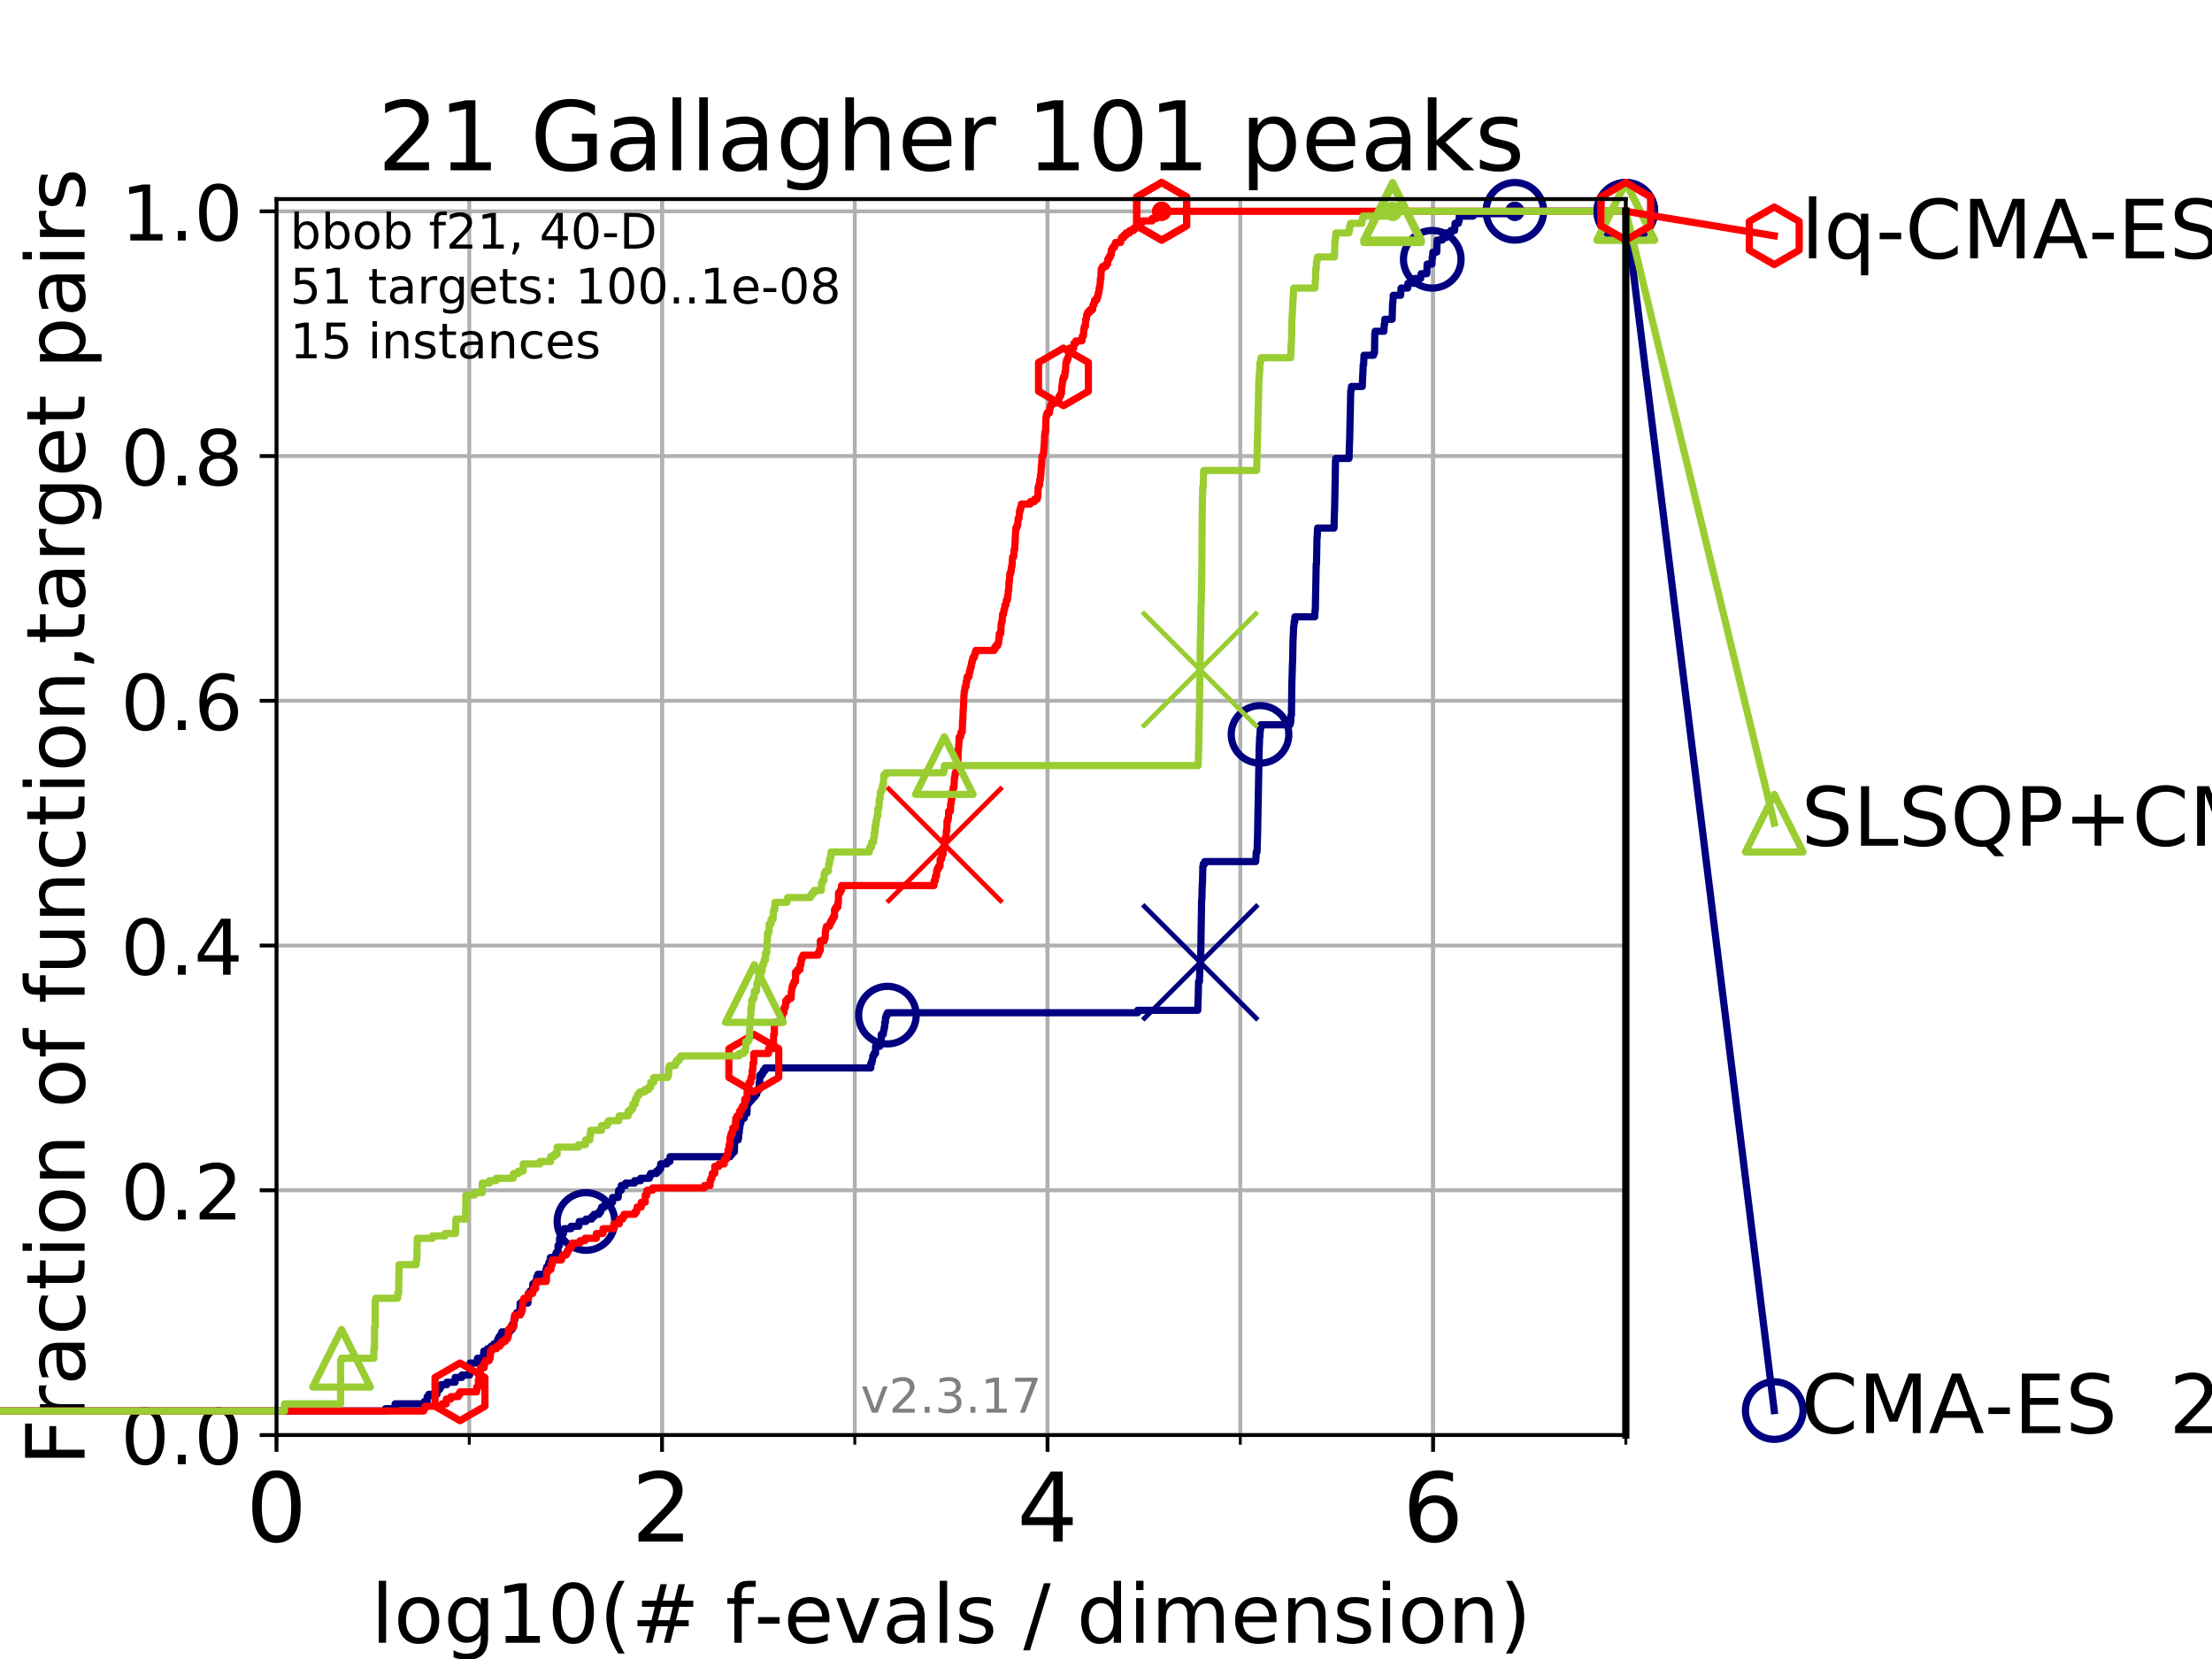<?xml version="1.0" encoding="utf-8" standalone="no"?>
<!DOCTYPE svg PUBLIC "-//W3C//DTD SVG 1.1//EN"
  "http://www.w3.org/Graphics/SVG/1.1/DTD/svg11.dtd">
<!-- Created with matplotlib (https://matplotlib.org/) -->
<svg height="345.6pt" version="1.1" viewBox="0 0 460.8 345.6" width="460.8pt" xmlns="http://www.w3.org/2000/svg" xmlns:xlink="http://www.w3.org/1999/xlink">
 <defs>
  <style type="text/css">
*{stroke-linecap:butt;stroke-linejoin:round;}
  </style>
 </defs>
 <g id="figure_1">
  <g id="patch_1">
   <path d="M 0 345.6 
L 460.8 345.6 
L 460.8 0 
L 0 0 
z
" style="fill:#ffffff;"/>
  </g>
  <g id="axes_1">
   <g id="patch_2">
    <path d="M 57.6 298.944 
L 338.688 298.944 
L 338.688 41.472 
L 57.6 41.472 
z
" style="fill:#ffffff;"/>
   </g>
   <g id="matplotlib.axis_1">
    <g id="xtick_1">
     <g id="line2d_1">
      <path clip-path="url(#p2247fd515c)" d="M 57.6 298.944 
L 57.6 41.472 
" style="fill:none;stroke:#b0b0b0;stroke-linecap:square;stroke-width:0.8;"/>
     </g>
     <g id="line2d_2">
      <defs>
       <path d="M 0 0 
L 0 3.5 
" id="mec579cf312" style="stroke:#000000;stroke-width:0.8;"/>
      </defs>
      <g>
       <use style="stroke:#000000;stroke-width:0.8;" x="57.6" xlink:href="#mec579cf312" y="298.944"/>
      </g>
     </g>
     <g id="text_1">
      <!-- 0 -->
      <defs>
       <path d="M 31.781 66.406 
Q 24.172 66.406 20.328 58.906 
Q 16.5 51.422 16.5 36.375 
Q 16.5 21.391 20.328 13.891 
Q 24.172 6.391 31.781 6.391 
Q 39.453 6.391 43.281 13.891 
Q 47.125 21.391 47.125 36.375 
Q 47.125 51.422 43.281 58.906 
Q 39.453 66.406 31.781 66.406 
z
M 31.781 74.219 
Q 44.047 74.219 50.516 64.516 
Q 56.984 54.828 56.984 36.375 
Q 56.984 17.969 50.516 8.266 
Q 44.047 -1.422 31.781 -1.422 
Q 19.531 -1.422 13.062 8.266 
Q 6.594 17.969 6.594 36.375 
Q 6.594 54.828 13.062 64.516 
Q 19.531 74.219 31.781 74.219 
z
" id="DejaVuSans-48"/>
      </defs>
      <g transform="translate(51.237 321.141)scale(0.2 -0.2)">
       <use xlink:href="#DejaVuSans-48"/>
      </g>
     </g>
    </g>
    <g id="xtick_2">
     <g id="line2d_3">
      <path clip-path="url(#p2247fd515c)" d="M 137.911 298.944 
L 137.911 41.472 
" style="fill:none;stroke:#b0b0b0;stroke-linecap:square;stroke-width:0.8;"/>
     </g>
     <g id="line2d_4">
      <g>
       <use style="stroke:#000000;stroke-width:0.8;" x="137.911" xlink:href="#mec579cf312" y="298.944"/>
      </g>
     </g>
     <g id="text_2">
      <!-- 2 -->
      <defs>
       <path d="M 19.188 8.297 
L 53.609 8.297 
L 53.609 0 
L 7.328 0 
L 7.328 8.297 
Q 12.938 14.109 22.625 23.891 
Q 32.328 33.688 34.812 36.531 
Q 39.547 41.844 41.422 45.531 
Q 43.312 49.219 43.312 52.781 
Q 43.312 58.594 39.234 62.25 
Q 35.156 65.922 28.609 65.922 
Q 23.969 65.922 18.812 64.312 
Q 13.672 62.703 7.812 59.422 
L 7.812 69.391 
Q 13.766 71.781 18.938 73 
Q 24.125 74.219 28.422 74.219 
Q 39.75 74.219 46.484 68.547 
Q 53.219 62.891 53.219 53.422 
Q 53.219 48.922 51.531 44.891 
Q 49.859 40.875 45.406 35.406 
Q 44.188 33.984 37.641 27.219 
Q 31.109 20.453 19.188 8.297 
z
" id="DejaVuSans-50"/>
      </defs>
      <g transform="translate(131.548 321.141)scale(0.2 -0.2)">
       <use xlink:href="#DejaVuSans-50"/>
      </g>
     </g>
    </g>
    <g id="xtick_3">
     <g id="line2d_5">
      <path clip-path="url(#p2247fd515c)" d="M 218.222 298.944 
L 218.222 41.472 
" style="fill:none;stroke:#b0b0b0;stroke-linecap:square;stroke-width:0.8;"/>
     </g>
     <g id="line2d_6">
      <g>
       <use style="stroke:#000000;stroke-width:0.8;" x="218.222" xlink:href="#mec579cf312" y="298.944"/>
      </g>
     </g>
     <g id="text_3">
      <!-- 4 -->
      <defs>
       <path d="M 37.797 64.312 
L 12.891 25.391 
L 37.797 25.391 
z
M 35.203 72.906 
L 47.609 72.906 
L 47.609 25.391 
L 58.016 25.391 
L 58.016 17.188 
L 47.609 17.188 
L 47.609 0 
L 37.797 0 
L 37.797 17.188 
L 4.891 17.188 
L 4.891 26.703 
z
" id="DejaVuSans-52"/>
      </defs>
      <g transform="translate(211.859 321.141)scale(0.2 -0.2)">
       <use xlink:href="#DejaVuSans-52"/>
      </g>
     </g>
    </g>
    <g id="xtick_4">
     <g id="line2d_7">
      <path clip-path="url(#p2247fd515c)" d="M 298.533 298.944 
L 298.533 41.472 
" style="fill:none;stroke:#b0b0b0;stroke-linecap:square;stroke-width:0.8;"/>
     </g>
     <g id="line2d_8">
      <g>
       <use style="stroke:#000000;stroke-width:0.8;" x="298.533" xlink:href="#mec579cf312" y="298.944"/>
      </g>
     </g>
     <g id="text_4">
      <!-- 6 -->
      <defs>
       <path d="M 33.016 40.375 
Q 26.375 40.375 22.484 35.828 
Q 18.609 31.297 18.609 23.391 
Q 18.609 15.531 22.484 10.953 
Q 26.375 6.391 33.016 6.391 
Q 39.656 6.391 43.531 10.953 
Q 47.406 15.531 47.406 23.391 
Q 47.406 31.297 43.531 35.828 
Q 39.656 40.375 33.016 40.375 
z
M 52.594 71.297 
L 52.594 62.312 
Q 48.875 64.062 45.094 64.984 
Q 41.312 65.922 37.594 65.922 
Q 27.828 65.922 22.672 59.328 
Q 17.531 52.734 16.797 39.406 
Q 19.672 43.656 24.016 45.922 
Q 28.375 48.188 33.594 48.188 
Q 44.578 48.188 50.953 41.516 
Q 57.328 34.859 57.328 23.391 
Q 57.328 12.156 50.688 5.359 
Q 44.047 -1.422 33.016 -1.422 
Q 20.359 -1.422 13.672 8.266 
Q 6.984 17.969 6.984 36.375 
Q 6.984 53.656 15.188 63.938 
Q 23.391 74.219 37.203 74.219 
Q 40.922 74.219 44.703 73.484 
Q 48.484 72.75 52.594 71.297 
z
" id="DejaVuSans-54"/>
      </defs>
      <g transform="translate(292.17 321.141)scale(0.2 -0.2)">
       <use xlink:href="#DejaVuSans-54"/>
      </g>
     </g>
    </g>
    <g id="xtick_5">
     <g id="line2d_9">
      <path clip-path="url(#p2247fd515c)" d="M 57.6 298.944 
L 57.6 41.472 
" style="fill:none;stroke:#b0b0b0;stroke-linecap:square;stroke-width:0.8;"/>
     </g>
     <g id="line2d_10">
      <defs>
       <path d="M 0 0 
L 0 2 
" id="m2716136278" style="stroke:#000000;stroke-width:0.6;"/>
      </defs>
      <g>
       <use style="stroke:#000000;stroke-width:0.6;" x="57.6" xlink:href="#m2716136278" y="298.944"/>
      </g>
     </g>
    </g>
    <g id="xtick_6">
     <g id="line2d_11">
      <path clip-path="url(#p2247fd515c)" d="M 97.755 298.944 
L 97.755 41.472 
" style="fill:none;stroke:#b0b0b0;stroke-linecap:square;stroke-width:0.8;"/>
     </g>
     <g id="line2d_12">
      <g>
       <use style="stroke:#000000;stroke-width:0.6;" x="97.755" xlink:href="#m2716136278" y="298.944"/>
      </g>
     </g>
    </g>
    <g id="xtick_7">
     <g id="line2d_13">
      <path clip-path="url(#p2247fd515c)" d="M 137.911 298.944 
L 137.911 41.472 
" style="fill:none;stroke:#b0b0b0;stroke-linecap:square;stroke-width:0.8;"/>
     </g>
     <g id="line2d_14">
      <g>
       <use style="stroke:#000000;stroke-width:0.6;" x="137.911" xlink:href="#m2716136278" y="298.944"/>
      </g>
     </g>
    </g>
    <g id="xtick_8">
     <g id="line2d_15">
      <path clip-path="url(#p2247fd515c)" d="M 178.066 298.944 
L 178.066 41.472 
" style="fill:none;stroke:#b0b0b0;stroke-linecap:square;stroke-width:0.8;"/>
     </g>
     <g id="line2d_16">
      <g>
       <use style="stroke:#000000;stroke-width:0.6;" x="178.066" xlink:href="#m2716136278" y="298.944"/>
      </g>
     </g>
    </g>
    <g id="xtick_9">
     <g id="line2d_17">
      <path clip-path="url(#p2247fd515c)" d="M 218.222 298.944 
L 218.222 41.472 
" style="fill:none;stroke:#b0b0b0;stroke-linecap:square;stroke-width:0.8;"/>
     </g>
     <g id="line2d_18">
      <g>
       <use style="stroke:#000000;stroke-width:0.6;" x="218.222" xlink:href="#m2716136278" y="298.944"/>
      </g>
     </g>
    </g>
    <g id="xtick_10">
     <g id="line2d_19">
      <path clip-path="url(#p2247fd515c)" d="M 258.377 298.944 
L 258.377 41.472 
" style="fill:none;stroke:#b0b0b0;stroke-linecap:square;stroke-width:0.8;"/>
     </g>
     <g id="line2d_20">
      <g>
       <use style="stroke:#000000;stroke-width:0.6;" x="258.377" xlink:href="#m2716136278" y="298.944"/>
      </g>
     </g>
    </g>
    <g id="xtick_11">
     <g id="line2d_21">
      <path clip-path="url(#p2247fd515c)" d="M 298.533 298.944 
L 298.533 41.472 
" style="fill:none;stroke:#b0b0b0;stroke-linecap:square;stroke-width:0.8;"/>
     </g>
     <g id="line2d_22">
      <g>
       <use style="stroke:#000000;stroke-width:0.6;" x="298.533" xlink:href="#m2716136278" y="298.944"/>
      </g>
     </g>
    </g>
    <g id="xtick_12">
     <g id="line2d_23">
      <path clip-path="url(#p2247fd515c)" d="M 338.688 298.944 
L 338.688 41.472 
" style="fill:none;stroke:#b0b0b0;stroke-linecap:square;stroke-width:0.8;"/>
     </g>
     <g id="line2d_24">
      <g>
       <use style="stroke:#000000;stroke-width:0.6;" x="338.688" xlink:href="#m2716136278" y="298.944"/>
      </g>
     </g>
    </g>
    <g id="text_5">
     <!-- log10(# f-evals / dimension) -->
     <defs>
      <path d="M 9.422 75.984 
L 18.406 75.984 
L 18.406 0 
L 9.422 0 
z
" id="DejaVuSans-108"/>
      <path d="M 30.609 48.391 
Q 23.391 48.391 19.188 42.75 
Q 14.984 37.109 14.984 27.297 
Q 14.984 17.484 19.156 11.844 
Q 23.344 6.203 30.609 6.203 
Q 37.797 6.203 41.984 11.859 
Q 46.188 17.531 46.188 27.297 
Q 46.188 37.016 41.984 42.703 
Q 37.797 48.391 30.609 48.391 
z
M 30.609 56 
Q 42.328 56 49.016 48.375 
Q 55.719 40.766 55.719 27.297 
Q 55.719 13.875 49.016 6.219 
Q 42.328 -1.422 30.609 -1.422 
Q 18.844 -1.422 12.172 6.219 
Q 5.516 13.875 5.516 27.297 
Q 5.516 40.766 12.172 48.375 
Q 18.844 56 30.609 56 
z
" id="DejaVuSans-111"/>
      <path d="M 45.406 27.984 
Q 45.406 37.75 41.375 43.109 
Q 37.359 48.484 30.078 48.484 
Q 22.859 48.484 18.828 43.109 
Q 14.797 37.75 14.797 27.984 
Q 14.797 18.266 18.828 12.891 
Q 22.859 7.516 30.078 7.516 
Q 37.359 7.516 41.375 12.891 
Q 45.406 18.266 45.406 27.984 
z
M 54.391 6.781 
Q 54.391 -7.172 48.188 -13.984 
Q 42 -20.797 29.203 -20.797 
Q 24.469 -20.797 20.266 -20.094 
Q 16.062 -19.391 12.109 -17.922 
L 12.109 -9.188 
Q 16.062 -11.328 19.922 -12.344 
Q 23.781 -13.375 27.781 -13.375 
Q 36.625 -13.375 41.016 -8.766 
Q 45.406 -4.156 45.406 5.172 
L 45.406 9.625 
Q 42.625 4.781 38.281 2.391 
Q 33.938 0 27.875 0 
Q 17.828 0 11.672 7.656 
Q 5.516 15.328 5.516 27.984 
Q 5.516 40.672 11.672 48.328 
Q 17.828 56 27.875 56 
Q 33.938 56 38.281 53.609 
Q 42.625 51.219 45.406 46.391 
L 45.406 54.688 
L 54.391 54.688 
z
" id="DejaVuSans-103"/>
      <path d="M 12.406 8.297 
L 28.516 8.297 
L 28.516 63.922 
L 10.984 60.406 
L 10.984 69.391 
L 28.422 72.906 
L 38.281 72.906 
L 38.281 8.297 
L 54.391 8.297 
L 54.391 0 
L 12.406 0 
z
" id="DejaVuSans-49"/>
      <path d="M 31 75.875 
Q 24.469 64.656 21.281 53.656 
Q 18.109 42.672 18.109 31.391 
Q 18.109 20.125 21.312 9.062 
Q 24.516 -2 31 -13.188 
L 23.188 -13.188 
Q 15.875 -1.703 12.234 9.375 
Q 8.594 20.453 8.594 31.391 
Q 8.594 42.281 12.203 53.312 
Q 15.828 64.359 23.188 75.875 
z
" id="DejaVuSans-40"/>
      <path d="M 51.125 44 
L 36.922 44 
L 32.812 27.688 
L 47.125 27.688 
z
M 43.797 71.781 
L 38.719 51.516 
L 52.984 51.516 
L 58.109 71.781 
L 65.922 71.781 
L 60.891 51.516 
L 76.125 51.516 
L 76.125 44 
L 58.984 44 
L 54.984 27.688 
L 70.516 27.688 
L 70.516 20.219 
L 53.078 20.219 
L 48 0 
L 40.188 0 
L 45.219 20.219 
L 30.906 20.219 
L 25.875 0 
L 18.016 0 
L 23.094 20.219 
L 7.719 20.219 
L 7.719 27.688 
L 24.906 27.688 
L 29 44 
L 13.281 44 
L 13.281 51.516 
L 30.906 51.516 
L 35.891 71.781 
z
" id="DejaVuSans-35"/>
      <path id="DejaVuSans-32"/>
      <path d="M 37.109 75.984 
L 37.109 68.5 
L 28.516 68.5 
Q 23.688 68.5 21.797 66.547 
Q 19.922 64.594 19.922 59.516 
L 19.922 54.688 
L 34.719 54.688 
L 34.719 47.703 
L 19.922 47.703 
L 19.922 0 
L 10.891 0 
L 10.891 47.703 
L 2.297 47.703 
L 2.297 54.688 
L 10.891 54.688 
L 10.891 58.5 
Q 10.891 67.625 15.141 71.797 
Q 19.391 75.984 28.609 75.984 
z
" id="DejaVuSans-102"/>
      <path d="M 4.891 31.391 
L 31.203 31.391 
L 31.203 23.391 
L 4.891 23.391 
z
" id="DejaVuSans-45"/>
      <path d="M 56.203 29.594 
L 56.203 25.203 
L 14.891 25.203 
Q 15.484 15.922 20.484 11.062 
Q 25.484 6.203 34.422 6.203 
Q 39.594 6.203 44.453 7.469 
Q 49.312 8.734 54.109 11.281 
L 54.109 2.781 
Q 49.266 0.734 44.188 -0.344 
Q 39.109 -1.422 33.891 -1.422 
Q 20.797 -1.422 13.156 6.188 
Q 5.516 13.812 5.516 26.812 
Q 5.516 40.234 12.766 48.109 
Q 20.016 56 32.328 56 
Q 43.359 56 49.781 48.891 
Q 56.203 41.797 56.203 29.594 
z
M 47.219 32.234 
Q 47.125 39.594 43.094 43.984 
Q 39.062 48.391 32.422 48.391 
Q 24.906 48.391 20.391 44.141 
Q 15.875 39.891 15.188 32.172 
z
" id="DejaVuSans-101"/>
      <path d="M 2.984 54.688 
L 12.5 54.688 
L 29.594 8.797 
L 46.688 54.688 
L 56.203 54.688 
L 35.688 0 
L 23.484 0 
z
" id="DejaVuSans-118"/>
      <path d="M 34.281 27.484 
Q 23.391 27.484 19.188 25 
Q 14.984 22.516 14.984 16.5 
Q 14.984 11.719 18.141 8.906 
Q 21.297 6.109 26.703 6.109 
Q 34.188 6.109 38.703 11.406 
Q 43.219 16.703 43.219 25.484 
L 43.219 27.484 
z
M 52.203 31.203 
L 52.203 0 
L 43.219 0 
L 43.219 8.297 
Q 40.141 3.328 35.547 0.953 
Q 30.953 -1.422 24.312 -1.422 
Q 15.922 -1.422 10.953 3.297 
Q 6 8.016 6 15.922 
Q 6 25.141 12.172 29.828 
Q 18.359 34.516 30.609 34.516 
L 43.219 34.516 
L 43.219 35.406 
Q 43.219 41.609 39.141 45 
Q 35.062 48.391 27.688 48.391 
Q 23 48.391 18.547 47.266 
Q 14.109 46.141 10.016 43.891 
L 10.016 52.203 
Q 14.938 54.109 19.578 55.047 
Q 24.219 56 28.609 56 
Q 40.484 56 46.344 49.844 
Q 52.203 43.703 52.203 31.203 
z
" id="DejaVuSans-97"/>
      <path d="M 44.281 53.078 
L 44.281 44.578 
Q 40.484 46.531 36.375 47.5 
Q 32.281 48.484 27.875 48.484 
Q 21.188 48.484 17.844 46.438 
Q 14.5 44.391 14.5 40.281 
Q 14.5 37.156 16.891 35.375 
Q 19.281 33.594 26.516 31.984 
L 29.594 31.297 
Q 39.156 29.25 43.188 25.516 
Q 47.219 21.781 47.219 15.094 
Q 47.219 7.469 41.188 3.016 
Q 35.156 -1.422 24.609 -1.422 
Q 20.219 -1.422 15.453 -0.562 
Q 10.688 0.297 5.422 2 
L 5.422 11.281 
Q 10.406 8.688 15.234 7.391 
Q 20.062 6.109 24.812 6.109 
Q 31.156 6.109 34.562 8.281 
Q 37.984 10.453 37.984 14.406 
Q 37.984 18.062 35.516 20.016 
Q 33.062 21.969 24.703 23.781 
L 21.578 24.516 
Q 13.234 26.266 9.516 29.906 
Q 5.812 33.547 5.812 39.891 
Q 5.812 47.609 11.281 51.797 
Q 16.75 56 26.812 56 
Q 31.781 56 36.172 55.266 
Q 40.578 54.547 44.281 53.078 
z
" id="DejaVuSans-115"/>
      <path d="M 25.391 72.906 
L 33.688 72.906 
L 8.297 -9.281 
L 0 -9.281 
z
" id="DejaVuSans-47"/>
      <path d="M 45.406 46.391 
L 45.406 75.984 
L 54.391 75.984 
L 54.391 0 
L 45.406 0 
L 45.406 8.203 
Q 42.578 3.328 38.25 0.953 
Q 33.938 -1.422 27.875 -1.422 
Q 17.969 -1.422 11.734 6.484 
Q 5.516 14.406 5.516 27.297 
Q 5.516 40.188 11.734 48.094 
Q 17.969 56 27.875 56 
Q 33.938 56 38.25 53.625 
Q 42.578 51.266 45.406 46.391 
z
M 14.797 27.297 
Q 14.797 17.391 18.875 11.75 
Q 22.953 6.109 30.078 6.109 
Q 37.203 6.109 41.297 11.75 
Q 45.406 17.391 45.406 27.297 
Q 45.406 37.203 41.297 42.844 
Q 37.203 48.484 30.078 48.484 
Q 22.953 48.484 18.875 42.844 
Q 14.797 37.203 14.797 27.297 
z
" id="DejaVuSans-100"/>
      <path d="M 9.422 54.688 
L 18.406 54.688 
L 18.406 0 
L 9.422 0 
z
M 9.422 75.984 
L 18.406 75.984 
L 18.406 64.594 
L 9.422 64.594 
z
" id="DejaVuSans-105"/>
      <path d="M 52 44.188 
Q 55.375 50.25 60.062 53.125 
Q 64.75 56 71.094 56 
Q 79.641 56 84.281 50.016 
Q 88.922 44.047 88.922 33.016 
L 88.922 0 
L 79.891 0 
L 79.891 32.719 
Q 79.891 40.578 77.094 44.375 
Q 74.312 48.188 68.609 48.188 
Q 61.625 48.188 57.562 43.547 
Q 53.516 38.922 53.516 30.906 
L 53.516 0 
L 44.484 0 
L 44.484 32.719 
Q 44.484 40.625 41.703 44.406 
Q 38.922 48.188 33.109 48.188 
Q 26.219 48.188 22.156 43.531 
Q 18.109 38.875 18.109 30.906 
L 18.109 0 
L 9.078 0 
L 9.078 54.688 
L 18.109 54.688 
L 18.109 46.188 
Q 21.188 51.219 25.484 53.609 
Q 29.781 56 35.688 56 
Q 41.656 56 45.828 52.969 
Q 50 49.953 52 44.188 
z
" id="DejaVuSans-109"/>
      <path d="M 54.891 33.016 
L 54.891 0 
L 45.906 0 
L 45.906 32.719 
Q 45.906 40.484 42.875 44.328 
Q 39.844 48.188 33.797 48.188 
Q 26.516 48.188 22.312 43.547 
Q 18.109 38.922 18.109 30.906 
L 18.109 0 
L 9.078 0 
L 9.078 54.688 
L 18.109 54.688 
L 18.109 46.188 
Q 21.344 51.125 25.703 53.562 
Q 30.078 56 35.797 56 
Q 45.219 56 50.047 50.172 
Q 54.891 44.344 54.891 33.016 
z
" id="DejaVuSans-110"/>
      <path d="M 8.016 75.875 
L 15.828 75.875 
Q 23.141 64.359 26.781 53.312 
Q 30.422 42.281 30.422 31.391 
Q 30.422 20.453 26.781 9.375 
Q 23.141 -1.703 15.828 -13.188 
L 8.016 -13.188 
Q 14.5 -2 17.703 9.062 
Q 20.906 20.125 20.906 31.391 
Q 20.906 42.672 17.703 53.656 
Q 14.5 64.656 8.016 75.875 
z
" id="DejaVuSans-41"/>
     </defs>
     <g transform="translate(77.303 342.218)scale(0.17 -0.17)">
      <use xlink:href="#DejaVuSans-108"/>
      <use x="27.783" xlink:href="#DejaVuSans-111"/>
      <use x="88.965" xlink:href="#DejaVuSans-103"/>
      <use x="152.441" xlink:href="#DejaVuSans-49"/>
      <use x="216.064" xlink:href="#DejaVuSans-48"/>
      <use x="279.688" xlink:href="#DejaVuSans-40"/>
      <use x="318.701" xlink:href="#DejaVuSans-35"/>
      <use x="402.49" xlink:href="#DejaVuSans-32"/>
      <use x="434.277" xlink:href="#DejaVuSans-102"/>
      <use x="469.404" xlink:href="#DejaVuSans-45"/>
      <use x="505.488" xlink:href="#DejaVuSans-101"/>
      <use x="567.012" xlink:href="#DejaVuSans-118"/>
      <use x="626.191" xlink:href="#DejaVuSans-97"/>
      <use x="687.471" xlink:href="#DejaVuSans-108"/>
      <use x="715.254" xlink:href="#DejaVuSans-115"/>
      <use x="767.354" xlink:href="#DejaVuSans-32"/>
      <use x="799.141" xlink:href="#DejaVuSans-47"/>
      <use x="832.832" xlink:href="#DejaVuSans-32"/>
      <use x="864.619" xlink:href="#DejaVuSans-100"/>
      <use x="928.096" xlink:href="#DejaVuSans-105"/>
      <use x="955.879" xlink:href="#DejaVuSans-109"/>
      <use x="1053.291" xlink:href="#DejaVuSans-101"/>
      <use x="1114.814" xlink:href="#DejaVuSans-110"/>
      <use x="1178.193" xlink:href="#DejaVuSans-115"/>
      <use x="1230.293" xlink:href="#DejaVuSans-105"/>
      <use x="1258.076" xlink:href="#DejaVuSans-111"/>
      <use x="1319.258" xlink:href="#DejaVuSans-110"/>
      <use x="1382.637" xlink:href="#DejaVuSans-41"/>
     </g>
    </g>
   </g>
   <g id="matplotlib.axis_2">
    <g id="ytick_1">
     <g id="line2d_25">
      <path clip-path="url(#p2247fd515c)" d="M 57.6 298.944 
L 338.688 298.944 
" style="fill:none;stroke:#b0b0b0;stroke-linecap:square;stroke-width:0.8;"/>
     </g>
     <g id="line2d_26">
      <defs>
       <path d="M 0 0 
L -3.5 0 
" id="m877191c5ca" style="stroke:#000000;stroke-width:0.8;"/>
      </defs>
      <g>
       <use style="stroke:#000000;stroke-width:0.8;" x="57.6" xlink:href="#m877191c5ca" y="298.944"/>
      </g>
     </g>
     <g id="text_6">
      <!-- 0.0 -->
      <defs>
       <path d="M 10.688 12.406 
L 21 12.406 
L 21 0 
L 10.688 0 
z
" id="DejaVuSans-46"/>
      </defs>
      <g transform="translate(25.155 305.023)scale(0.16 -0.16)">
       <use xlink:href="#DejaVuSans-48"/>
       <use x="63.623" xlink:href="#DejaVuSans-46"/>
       <use x="95.41" xlink:href="#DejaVuSans-48"/>
      </g>
     </g>
    </g>
    <g id="ytick_2">
     <g id="line2d_27">
      <path clip-path="url(#p2247fd515c)" d="M 57.6 247.959 
L 338.688 247.959 
" style="fill:none;stroke:#b0b0b0;stroke-linecap:square;stroke-width:0.8;"/>
     </g>
     <g id="line2d_28">
      <g>
       <use style="stroke:#000000;stroke-width:0.8;" x="57.6" xlink:href="#m877191c5ca" y="247.959"/>
      </g>
     </g>
     <g id="text_7">
      <!-- 0.2 -->
      <g transform="translate(25.155 254.038)scale(0.16 -0.16)">
       <use xlink:href="#DejaVuSans-48"/>
       <use x="63.623" xlink:href="#DejaVuSans-46"/>
       <use x="95.41" xlink:href="#DejaVuSans-50"/>
      </g>
     </g>
    </g>
    <g id="ytick_3">
     <g id="line2d_29">
      <path clip-path="url(#p2247fd515c)" d="M 57.6 196.975 
L 338.688 196.975 
" style="fill:none;stroke:#b0b0b0;stroke-linecap:square;stroke-width:0.8;"/>
     </g>
     <g id="line2d_30">
      <g>
       <use style="stroke:#000000;stroke-width:0.8;" x="57.6" xlink:href="#m877191c5ca" y="196.975"/>
      </g>
     </g>
     <g id="text_8">
      <!-- 0.4 -->
      <g transform="translate(25.155 203.054)scale(0.16 -0.16)">
       <use xlink:href="#DejaVuSans-48"/>
       <use x="63.623" xlink:href="#DejaVuSans-46"/>
       <use x="95.41" xlink:href="#DejaVuSans-52"/>
      </g>
     </g>
    </g>
    <g id="ytick_4">
     <g id="line2d_31">
      <path clip-path="url(#p2247fd515c)" d="M 57.6 145.99 
L 338.688 145.99 
" style="fill:none;stroke:#b0b0b0;stroke-linecap:square;stroke-width:0.8;"/>
     </g>
     <g id="line2d_32">
      <g>
       <use style="stroke:#000000;stroke-width:0.8;" x="57.6" xlink:href="#m877191c5ca" y="145.99"/>
      </g>
     </g>
     <g id="text_9">
      <!-- 0.6 -->
      <g transform="translate(25.155 152.069)scale(0.16 -0.16)">
       <use xlink:href="#DejaVuSans-48"/>
       <use x="63.623" xlink:href="#DejaVuSans-46"/>
       <use x="95.41" xlink:href="#DejaVuSans-54"/>
      </g>
     </g>
    </g>
    <g id="ytick_5">
     <g id="line2d_33">
      <path clip-path="url(#p2247fd515c)" d="M 57.6 95.006 
L 338.688 95.006 
" style="fill:none;stroke:#b0b0b0;stroke-linecap:square;stroke-width:0.8;"/>
     </g>
     <g id="line2d_34">
      <g>
       <use style="stroke:#000000;stroke-width:0.8;" x="57.6" xlink:href="#m877191c5ca" y="95.006"/>
      </g>
     </g>
     <g id="text_10">
      <!-- 0.8 -->
      <defs>
       <path d="M 31.781 34.625 
Q 24.75 34.625 20.719 30.859 
Q 16.703 27.094 16.703 20.516 
Q 16.703 13.922 20.719 10.156 
Q 24.75 6.391 31.781 6.391 
Q 38.812 6.391 42.859 10.172 
Q 46.922 13.969 46.922 20.516 
Q 46.922 27.094 42.891 30.859 
Q 38.875 34.625 31.781 34.625 
z
M 21.922 38.812 
Q 15.578 40.375 12.031 44.719 
Q 8.5 49.078 8.5 55.328 
Q 8.5 64.062 14.719 69.141 
Q 20.953 74.219 31.781 74.219 
Q 42.672 74.219 48.875 69.141 
Q 55.078 64.062 55.078 55.328 
Q 55.078 49.078 51.531 44.719 
Q 48 40.375 41.703 38.812 
Q 48.828 37.156 52.797 32.312 
Q 56.781 27.484 56.781 20.516 
Q 56.781 9.906 50.312 4.234 
Q 43.844 -1.422 31.781 -1.422 
Q 19.734 -1.422 13.25 4.234 
Q 6.781 9.906 6.781 20.516 
Q 6.781 27.484 10.781 32.312 
Q 14.797 37.156 21.922 38.812 
z
M 18.312 54.391 
Q 18.312 48.734 21.844 45.562 
Q 25.391 42.391 31.781 42.391 
Q 38.141 42.391 41.719 45.562 
Q 45.312 48.734 45.312 54.391 
Q 45.312 60.062 41.719 63.234 
Q 38.141 66.406 31.781 66.406 
Q 25.391 66.406 21.844 63.234 
Q 18.312 60.062 18.312 54.391 
z
" id="DejaVuSans-56"/>
      </defs>
      <g transform="translate(25.155 101.085)scale(0.16 -0.16)">
       <use xlink:href="#DejaVuSans-48"/>
       <use x="63.623" xlink:href="#DejaVuSans-46"/>
       <use x="95.41" xlink:href="#DejaVuSans-56"/>
      </g>
     </g>
    </g>
    <g id="ytick_6">
     <g id="line2d_35">
      <path clip-path="url(#p2247fd515c)" d="M 57.6 44.021 
L 338.688 44.021 
" style="fill:none;stroke:#b0b0b0;stroke-linecap:square;stroke-width:0.8;"/>
     </g>
     <g id="line2d_36">
      <g>
       <use style="stroke:#000000;stroke-width:0.8;" x="57.6" xlink:href="#m877191c5ca" y="44.021"/>
      </g>
     </g>
     <g id="text_11">
      <!-- 1.0 -->
      <g transform="translate(25.155 50.1)scale(0.16 -0.16)">
       <use xlink:href="#DejaVuSans-49"/>
       <use x="63.623" xlink:href="#DejaVuSans-46"/>
       <use x="95.41" xlink:href="#DejaVuSans-48"/>
      </g>
     </g>
    </g>
    <g id="text_12">
     <!-- Fraction of function,target pairs -->
     <defs>
      <path d="M 9.812 72.906 
L 51.703 72.906 
L 51.703 64.594 
L 19.672 64.594 
L 19.672 43.109 
L 48.578 43.109 
L 48.578 34.812 
L 19.672 34.812 
L 19.672 0 
L 9.812 0 
z
" id="DejaVuSans-70"/>
      <path d="M 41.109 46.297 
Q 39.594 47.172 37.812 47.578 
Q 36.031 48 33.891 48 
Q 26.266 48 22.188 43.047 
Q 18.109 38.094 18.109 28.812 
L 18.109 0 
L 9.078 0 
L 9.078 54.688 
L 18.109 54.688 
L 18.109 46.188 
Q 20.953 51.172 25.484 53.578 
Q 30.031 56 36.531 56 
Q 37.453 56 38.578 55.875 
Q 39.703 55.766 41.062 55.516 
z
" id="DejaVuSans-114"/>
      <path d="M 48.781 52.594 
L 48.781 44.188 
Q 44.969 46.297 41.141 47.344 
Q 37.312 48.391 33.406 48.391 
Q 24.656 48.391 19.812 42.844 
Q 14.984 37.312 14.984 27.297 
Q 14.984 17.281 19.812 11.734 
Q 24.656 6.203 33.406 6.203 
Q 37.312 6.203 41.141 7.25 
Q 44.969 8.297 48.781 10.406 
L 48.781 2.094 
Q 45.016 0.344 40.984 -0.531 
Q 36.969 -1.422 32.422 -1.422 
Q 20.062 -1.422 12.781 6.344 
Q 5.516 14.109 5.516 27.297 
Q 5.516 40.672 12.859 48.328 
Q 20.219 56 33.016 56 
Q 37.156 56 41.109 55.141 
Q 45.062 54.297 48.781 52.594 
z
" id="DejaVuSans-99"/>
      <path d="M 18.312 70.219 
L 18.312 54.688 
L 36.812 54.688 
L 36.812 47.703 
L 18.312 47.703 
L 18.312 18.016 
Q 18.312 11.328 20.141 9.422 
Q 21.969 7.516 27.594 7.516 
L 36.812 7.516 
L 36.812 0 
L 27.594 0 
Q 17.188 0 13.234 3.875 
Q 9.281 7.766 9.281 18.016 
L 9.281 47.703 
L 2.688 47.703 
L 2.688 54.688 
L 9.281 54.688 
L 9.281 70.219 
z
" id="DejaVuSans-116"/>
      <path d="M 8.5 21.578 
L 8.5 54.688 
L 17.484 54.688 
L 17.484 21.922 
Q 17.484 14.156 20.5 10.266 
Q 23.531 6.391 29.594 6.391 
Q 36.859 6.391 41.078 11.031 
Q 45.312 15.672 45.312 23.688 
L 45.312 54.688 
L 54.297 54.688 
L 54.297 0 
L 45.312 0 
L 45.312 8.406 
Q 42.047 3.422 37.719 1 
Q 33.406 -1.422 27.688 -1.422 
Q 18.266 -1.422 13.375 4.438 
Q 8.5 10.297 8.5 21.578 
z
M 31.109 56 
z
" id="DejaVuSans-117"/>
      <path d="M 11.719 12.406 
L 22.016 12.406 
L 22.016 4 
L 14.016 -11.625 
L 7.719 -11.625 
L 11.719 4 
z
" id="DejaVuSans-44"/>
      <path d="M 18.109 8.203 
L 18.109 -20.797 
L 9.078 -20.797 
L 9.078 54.688 
L 18.109 54.688 
L 18.109 46.391 
Q 20.953 51.266 25.266 53.625 
Q 29.594 56 35.594 56 
Q 45.562 56 51.781 48.094 
Q 58.016 40.188 58.016 27.297 
Q 58.016 14.406 51.781 6.484 
Q 45.562 -1.422 35.594 -1.422 
Q 29.594 -1.422 25.266 0.953 
Q 20.953 3.328 18.109 8.203 
z
M 48.688 27.297 
Q 48.688 37.203 44.609 42.844 
Q 40.531 48.484 33.406 48.484 
Q 26.266 48.484 22.188 42.844 
Q 18.109 37.203 18.109 27.297 
Q 18.109 17.391 22.188 11.75 
Q 26.266 6.109 33.406 6.109 
Q 40.531 6.109 44.609 11.75 
Q 48.688 17.391 48.688 27.297 
z
" id="DejaVuSans-112"/>
     </defs>
     <g transform="translate(17.62 305.347)rotate(-90)scale(0.17 -0.17)">
      <use xlink:href="#DejaVuSans-70"/>
      <use x="57.41" xlink:href="#DejaVuSans-114"/>
      <use x="98.523" xlink:href="#DejaVuSans-97"/>
      <use x="159.803" xlink:href="#DejaVuSans-99"/>
      <use x="214.783" xlink:href="#DejaVuSans-116"/>
      <use x="253.992" xlink:href="#DejaVuSans-105"/>
      <use x="281.775" xlink:href="#DejaVuSans-111"/>
      <use x="342.957" xlink:href="#DejaVuSans-110"/>
      <use x="406.336" xlink:href="#DejaVuSans-32"/>
      <use x="438.123" xlink:href="#DejaVuSans-111"/>
      <use x="499.305" xlink:href="#DejaVuSans-102"/>
      <use x="534.51" xlink:href="#DejaVuSans-32"/>
      <use x="566.297" xlink:href="#DejaVuSans-102"/>
      <use x="601.502" xlink:href="#DejaVuSans-117"/>
      <use x="664.881" xlink:href="#DejaVuSans-110"/>
      <use x="728.26" xlink:href="#DejaVuSans-99"/>
      <use x="783.24" xlink:href="#DejaVuSans-116"/>
      <use x="822.449" xlink:href="#DejaVuSans-105"/>
      <use x="850.232" xlink:href="#DejaVuSans-111"/>
      <use x="911.414" xlink:href="#DejaVuSans-110"/>
      <use x="974.793" xlink:href="#DejaVuSans-44"/>
      <use x="1006.58" xlink:href="#DejaVuSans-116"/>
      <use x="1045.789" xlink:href="#DejaVuSans-97"/>
      <use x="1107.068" xlink:href="#DejaVuSans-114"/>
      <use x="1148.166" xlink:href="#DejaVuSans-103"/>
      <use x="1211.643" xlink:href="#DejaVuSans-101"/>
      <use x="1273.166" xlink:href="#DejaVuSans-116"/>
      <use x="1312.375" xlink:href="#DejaVuSans-32"/>
      <use x="1344.162" xlink:href="#DejaVuSans-112"/>
      <use x="1407.639" xlink:href="#DejaVuSans-97"/>
      <use x="1468.918" xlink:href="#DejaVuSans-105"/>
      <use x="1496.701" xlink:href="#DejaVuSans-114"/>
      <use x="1537.814" xlink:href="#DejaVuSans-115"/>
     </g>
    </g>
   </g>
   <g id="line2d_37">
    <defs>
     <path d="M 0 1.5 
C 0.398 1.5 0.779 1.342 1.061 1.061 
C 1.342 0.779 1.5 0.398 1.5 0 
C 1.5 -0.398 1.342 -0.779 1.061 -1.061 
C 0.779 -1.342 0.398 -1.5 0 -1.5 
C -0.398 -1.5 -0.779 -1.342 -1.061 -1.061 
C -1.342 -0.779 -1.5 -0.398 -1.5 0 
C -1.5 0.398 -1.342 0.779 -1.061 1.061 
C -0.779 1.342 -0.398 1.5 0 1.5 
z
" id="m0644fd8e70" style="stroke:#000080;"/>
    </defs>
    <g>
     <use style="fill:#000080;stroke:#000080;" x="315.571" xlink:href="#m0644fd8e70" y="44.021"/>
     <use style="fill:#000080;stroke:#000080;" x="315.571" xlink:href="#m0644fd8e70" y="44.021"/>
    </g>
   </g>
   <g id="line2d_38">
    <path d="M -1 293.946 
L 80.298 293.946 
L 80.298 293.446 
L 82.313 293.446 
L 82.313 292.446 
L 88.405 292.446 
L 88.405 291.946 
L 88.992 291.946 
L 88.992 290.946 
L 89.348 290.946 
L 89.348 290.447 
L 91.03 290.447 
L 91.094 289.447 
L 91.597 289.447 
L 91.597 288.947 
L 91.905 288.947 
L 91.905 288.447 
L 93.084 288.447 
L 93.084 287.947 
L 94.818 287.947 
L 94.818 286.948 
L 96.206 286.948 
L 96.206 286.448 
L 97.842 286.448 
L 97.929 283.949 
L 99.457 283.949 
L 99.457 282.949 
L 100.679 282.949 
L 100.789 281.449 
L 101.542 281.449 
L 101.542 280.949 
L 102.297 280.949 
L 102.297 280.45 
L 102.892 280.45 
L 102.892 279.95 
L 103.623 279.95 
L 103.685 278.95 
L 103.962 278.95 
L 103.962 278.45 
L 104.325 278.45 
L 104.325 277.95 
L 104.533 277.95 
L 104.533 277.451 
L 106.195 277.451 
L 106.195 276.951 
L 106.673 276.951 
L 106.673 275.951 
L 107.035 275.951 
L 107.035 274.951 
L 107.239 274.951 
L 107.239 273.952 
L 107.639 273.952 
L 107.639 273.452 
L 108.294 273.452 
L 108.366 271.452 
L 109.974 271.452 
L 110.039 269.453 
L 110.422 269.453 
L 110.422 268.953 
L 110.942 268.953 
L 111.003 267.454 
L 111.506 267.454 
L 111.506 266.954 
L 111.82 266.954 
L 111.82 265.954 
L 112.052 265.954 
L 112.052 265.454 
L 113.717 265.454 
L 113.735 264.454 
L 113.874 264.454 
L 113.874 263.955 
L 114.216 263.955 
L 114.216 263.455 
L 114.352 263.455 
L 114.352 262.955 
L 114.586 262.955 
L 114.652 261.955 
L 115.68 261.955 
L 115.68 261.455 
L 115.835 261.455 
L 115.835 260.956 
L 116.248 260.956 
L 116.248 259.456 
L 116.562 259.456 
L 116.562 257.956 
L 116.987 257.956 
L 116.987 257.457 
L 117.131 257.457 
L 117.131 256.957 
L 117.402 256.957 
L 117.5 255.957 
L 118.956 255.957 
L 118.956 255.457 
L 120.572 255.457 
L 120.654 254.457 
L 122.062 254.457 
L 122.062 253.958 
L 123.274 253.958 
L 123.274 253.458 
L 123.751 253.458 
L 123.751 252.958 
L 124.781 252.958 
L 124.781 252.458 
L 125.138 252.458 
L 125.138 251.958 
L 125.346 251.958 
L 125.346 251.458 
L 125.953 251.458 
L 125.953 250.959 
L 126.97 250.959 
L 126.97 250.459 
L 127.604 250.459 
L 127.604 249.459 
L 128.776 249.459 
L 128.871 247.959 
L 129.419 247.959 
L 129.419 246.96 
L 130.324 246.96 
L 130.324 246.46 
L 132.188 246.46 
L 132.188 245.96 
L 133.438 245.96 
L 133.438 245.46 
L 135.276 245.46 
L 135.276 244.96 
L 135.522 244.96 
L 135.522 244.461 
L 136.767 244.461 
L 136.767 243.961 
L 137.285 243.961 
L 137.285 243.461 
L 137.625 243.461 
L 137.625 242.461 
L 138.931 242.461 
L 138.931 241.961 
L 139.561 241.961 
L 139.561 240.962 
L 152.105 240.962 
L 152.105 240.462 
L 152.51 240.462 
L 152.51 239.962 
L 152.976 239.962 
L 153.056 237.463 
L 153.777 237.463 
L 153.777 236.963 
L 153.89 236.963 
L 153.892 235.963 
L 154.002 235.963 
L 154.026 234.963 
L 154.117 234.963 
L 154.177 233.964 
L 154.353 233.964 
L 154.353 232.964 
L 155.016 232.964 
L 155.042 231.964 
L 155.606 231.964 
L 155.661 229.965 
L 155.932 229.965 
L 155.932 229.465 
L 156.355 229.465 
L 156.355 228.965 
L 156.812 228.965 
L 156.812 228.465 
L 157.269 228.465 
L 157.269 227.966 
L 157.635 227.966 
L 157.635 227.466 
L 157.766 227.466 
L 157.766 226.966 
L 158.157 226.966 
L 158.157 225.466 
L 158.278 225.466 
L 158.278 223.967 
L 158.745 223.967 
L 158.745 223.467 
L 159.032 223.467 
L 159.032 222.967 
L 159.411 222.967 
L 159.411 222.467 
L 181.411 222.467 
L 181.411 221.467 
L 181.626 221.467 
L 181.626 220.968 
L 181.749 220.968 
L 181.817 219.968 
L 182.054 219.968 
L 182.054 219.468 
L 182.392 219.468 
L 182.392 217.969 
L 183.284 217.969 
L 183.284 217.469 
L 183.41 217.469 
L 183.41 216.969 
L 183.552 216.969 
L 183.59 215.469 
L 184.009 215.469 
L 184.12 214.47 
L 184.201 214.47 
L 184.201 213.97 
L 184.315 213.97 
L 184.315 212.97 
L 184.463 212.97 
L 184.463 211.97 
L 184.61 211.97 
L 184.61 211.47 
L 184.87 211.47 
L 184.87 210.971 
L 236.984 210.971 
L 236.984 210.471 
L 249.505 210.471 
L 249.61 207.472 
L 249.616 207.472 
L 249.679 204.473 
L 249.862 204.473 
L 249.967 201.474 
L 250.002 201.474 
L 250.113 199.974 
L 250.119 199.974 
L 250.229 192.976 
L 250.232 192.976 
L 250.321 187.478 
L 250.365 187.478 
L 250.46 183.979 
L 250.499 183.979 
L 250.576 180.48 
L 250.658 180.48 
L 250.658 179.98 
L 250.961 179.98 
L 250.961 179.48 
L 261.59 179.48 
L 261.701 177.481 
L 261.866 177.481 
L 261.975 173.982 
L 261.981 173.982 
L 262.087 167.484 
L 262.104 167.484 
L 262.21 160.986 
L 262.22 160.986 
L 262.32 155.487 
L 262.335 155.487 
L 262.415 153.488 
L 262.464 153.488 
L 262.521 151.989 
L 262.608 151.989 
L 262.644 150.989 
L 268.727 150.989 
L 268.727 150.489 
L 268.88 150.489 
L 268.932 148.989 
L 269.031 148.989 
L 269.134 141.492 
L 269.151 141.492 
L 269.248 137.993 
L 269.274 137.993 
L 269.366 132.994 
L 269.394 132.994 
L 269.487 130.495 
L 269.551 130.495 
L 269.598 129.495 
L 269.737 129.495 
L 269.741 128.496 
L 273.883 128.496 
L 273.96 126.996 
L 274.006 126.996 
L 274.114 121.498 
L 274.119 121.498 
L 274.188 117.499 
L 274.248 117.499 
L 274.355 112.001 
L 274.389 112.001 
L 274.475 110.001 
L 277.896 110.001 
L 277.992 106.502 
L 278.019 106.502 
L 278.115 101.004 
L 278.131 101.004 
L 278.204 96.005 
L 278.261 96.005 
L 278.261 95.506 
L 281.02 95.506 
L 281.128 92.007 
L 281.152 92.007 
L 281.261 86.508 
L 281.274 86.508 
L 281.379 81.51 
L 281.439 81.51 
L 281.541 80.51 
L 283.786 80.51 
L 283.882 78.011 
L 283.909 78.011 
L 283.977 76.012 
L 284.069 76.012 
L 284.146 74.012 
L 286.139 74.012 
L 286.139 73.512 
L 286.331 73.512 
L 286.398 69.514 
L 286.465 69.514 
L 286.465 69.014 
L 288.292 69.014 
L 288.365 67.514 
L 288.456 67.514 
L 288.476 66.514 
L 290.004 66.514 
L 290.109 63.015 
L 290.162 63.015 
L 290.244 61.516 
L 291.784 61.516 
L 291.87 60.016 
L 293.237 60.016 
L 293.296 59.017 
L 294.657 59.017 
L 294.727 58.017 
L 295.95 58.017 
L 296.048 57.017 
L 297.223 57.017 
L 297.302 55.018 
L 298.308 55.018 
L 298.366 53.518 
L 298.456 53.518 
L 298.493 52.519 
L 299.301 52.519 
L 299.387 50.019 
L 300.448 50.019 
L 300.448 49.52 
L 301.174 49.52 
L 301.264 48.52 
L 302.232 48.52 
L 302.232 48.02 
L 303.017 48.02 
L 303.124 46.52 
L 303.825 46.52 
L 303.825 46.021 
L 303.964 46.021 
L 303.991 45.021 
L 306.89 45.021 
L 306.89 44.521 
L 315.571 44.521 
L 315.571 44.021 
L 338.688 44.021 
L 338.688 44.021 
" style="fill:none;stroke:#000080;stroke-linecap:square;stroke-width:1.5;"/>
   </g>
   <g id="line2d_39">
    <defs>
     <path d="M 0 6 
C 1.591 6 3.117 5.368 4.243 4.243 
C 5.368 3.117 6 1.591 6 0 
C 6 -1.591 5.368 -3.117 4.243 -4.243 
C 3.117 -5.368 1.591 -6 0 -6 
C -1.591 -6 -3.117 -5.368 -4.243 -4.243 
C -5.368 -3.117 -6 -1.591 -6 0 
C -6 1.591 -5.368 3.117 -4.243 4.243 
C -3.117 5.368 -1.591 6 0 6 
z
" id="m1d9af3b692" style="stroke:#000080;stroke-width:1.5;"/>
    </defs>
    <g>
     <use style="fill-opacity:0;stroke:#000080;stroke-width:1.5;" x="122.062" xlink:href="#m1d9af3b692" y="254.457"/>
     <use style="fill-opacity:0;stroke:#000080;stroke-width:1.5;" x="184.87" xlink:href="#m1d9af3b692" y="211.47"/>
     <use style="fill-opacity:0;stroke:#000080;stroke-width:1.5;" x="262.488" xlink:href="#m1d9af3b692" y="152.988"/>
     <use style="fill-opacity:0;stroke:#000080;stroke-width:1.5;" x="298.366" xlink:href="#m1d9af3b692" y="54.018"/>
     <use style="fill-opacity:0;stroke:#000080;stroke-width:1.5;" x="315.571" xlink:href="#m1d9af3b692" y="44.021"/>
     <use style="fill-opacity:0;stroke:#000080;stroke-width:1.5;" x="338.688" xlink:href="#m1d9af3b692" y="44.021"/>
    </g>
   </g>
   <g id="line2d_40">
    <path style="fill:none;stroke:#000080;stroke-linecap:square;stroke-width:1.5;"/>
    <g/>
   </g>
   <g id="line2d_41">
    <path clip-path="url(#p2247fd515c)" d="M 250.049 200.474 
" style="fill:none;stroke:#000080;stroke-linecap:square;stroke-width:1.5;"/>
    <defs>
     <path d="M -12 12 
L 12 -12 
M -12 -12 
L 12 12 
" id="m12a72029b8" style="stroke:#000080;"/>
    </defs>
    <g clip-path="url(#p2247fd515c)">
     <use style="fill:#000080;stroke:#000080;" x="250.049" xlink:href="#m12a72029b8" y="200.474"/>
    </g>
   </g>
   <g id="line2d_42">
    <defs>
     <path d="M 0 1.5 
C 0.398 1.5 0.779 1.342 1.061 1.061 
C 1.342 0.779 1.5 0.398 1.5 0 
C 1.5 -0.398 1.342 -0.779 1.061 -1.061 
C 0.779 -1.342 0.398 -1.5 0 -1.5 
C -0.398 -1.5 -0.779 -1.342 -1.061 -1.061 
C -1.342 -0.779 -1.5 -0.398 -1.5 0 
C -1.5 0.398 -1.342 0.779 -1.061 1.061 
C -0.779 1.342 -0.398 1.5 0 1.5 
z
" id="mbdb94a21b3" style="stroke:#ff0000;"/>
    </defs>
    <g>
     <use style="fill:#ff0000;stroke:#ff0000;" x="241.998" xlink:href="#mbdb94a21b3" y="44.021"/>
     <use style="fill:#ff0000;stroke:#ff0000;" x="241.998" xlink:href="#mbdb94a21b3" y="44.021"/>
    </g>
   </g>
   <g id="line2d_43">
    <path d="M -1 293.946 
L 88.256 293.946 
L 88.256 293.446 
L 88.554 293.446 
L 88.554 292.946 
L 92.087 292.946 
L 92.087 292.446 
L 92.969 292.446 
L 92.969 291.446 
L 93.918 291.446 
L 93.918 290.946 
L 95.476 290.946 
L 95.476 290.447 
L 95.821 290.447 
L 95.821 289.947 
L 99.298 289.947 
L 99.298 288.947 
L 99.654 288.947 
L 99.654 287.447 
L 99.771 287.447 
L 99.771 286.948 
L 100.04 286.948 
L 100.079 284.948 
L 100.862 284.948 
L 100.862 283.949 
L 101.152 283.949 
L 101.152 283.449 
L 101.889 283.449 
L 101.889 282.949 
L 102.128 282.949 
L 102.162 281.449 
L 102.465 281.449 
L 102.465 280.949 
L 103.435 280.949 
L 103.435 280.45 
L 104.115 280.45 
L 104.115 279.95 
L 104.504 279.95 
L 104.504 279.45 
L 105.229 279.45 
L 105.229 278.95 
L 105.677 278.95 
L 105.677 278.45 
L 105.897 278.45 
L 105.897 276.951 
L 106.356 276.951 
L 106.356 276.451 
L 107.009 276.451 
L 107.111 274.451 
L 107.239 274.451 
L 107.239 273.952 
L 108.389 273.952 
L 108.389 273.452 
L 108.648 273.452 
L 108.648 272.952 
L 108.811 272.952 
L 108.903 270.952 
L 109.154 270.952 
L 109.154 270.453 
L 110.125 270.453 
L 110.125 269.453 
L 110.983 269.453 
L 110.983 268.953 
L 111.105 268.953 
L 111.105 268.453 
L 111.565 268.453 
L 111.565 267.454 
L 111.761 267.454 
L 111.761 266.954 
L 113.804 266.954 
L 113.891 264.954 
L 114.166 264.954 
L 114.166 264.454 
L 114.784 264.454 
L 114.784 263.455 
L 115.061 263.455 
L 115.061 262.455 
L 116.987 262.455 
L 116.987 261.955 
L 117.16 261.955 
L 117.16 261.455 
L 117.958 261.455 
L 117.958 260.956 
L 118.243 260.956 
L 118.243 260.456 
L 118.51 260.456 
L 118.51 259.956 
L 118.994 259.956 
L 118.994 259.456 
L 119.187 259.456 
L 119.187 258.956 
L 120.841 258.956 
L 120.841 258.456 
L 121.866 258.456 
L 121.866 257.956 
L 124.236 257.956 
L 124.236 256.957 
L 125.604 256.957 
L 125.604 255.957 
L 127.869 255.957 
L 127.869 254.957 
L 129.01 254.957 
L 129.01 253.958 
L 129.707 253.958 
L 129.707 253.458 
L 130.019 253.458 
L 130.019 252.958 
L 132.261 252.958 
L 132.261 252.458 
L 132.63 252.458 
L 132.707 251.458 
L 133.578 251.458 
L 133.578 250.459 
L 134.407 250.459 
L 134.407 248.959 
L 134.761 248.959 
L 134.761 247.959 
L 135.932 247.959 
L 135.932 247.46 
L 146.749 247.46 
L 146.749 246.96 
L 147.925 246.96 
L 147.925 245.96 
L 148.096 245.96 
L 148.096 245.46 
L 148.306 245.46 
L 148.376 244.461 
L 148.899 244.461 
L 148.899 242.961 
L 149.782 242.961 
L 149.782 242.461 
L 150.879 242.461 
L 150.879 241.461 
L 151.371 241.461 
L 151.424 240.462 
L 151.667 240.462 
L 151.667 239.462 
L 151.88 239.462 
L 151.88 238.462 
L 152.057 238.462 
L 152.084 236.963 
L 152.228 236.963 
L 152.228 236.463 
L 152.364 236.463 
L 152.364 235.963 
L 152.653 235.963 
L 152.653 234.963 
L 153.178 234.963 
L 153.267 232.964 
L 153.522 232.964 
L 153.522 232.464 
L 154.048 232.464 
L 154.057 231.464 
L 154.407 231.464 
L 154.407 230.965 
L 154.648 230.965 
L 154.648 230.465 
L 155.096 230.465 
L 155.153 228.965 
L 155.6 228.965 
L 155.665 226.966 
L 155.946 226.966 
L 156.054 225.466 
L 156.408 225.466 
L 156.452 224.467 
L 156.697 224.467 
L 156.697 222.967 
L 156.812 222.967 
L 156.867 221.467 
L 157.033 221.467 
L 157.033 219.468 
L 160.099 219.468 
L 160.099 218.468 
L 161.091 218.468 
L 161.183 215.469 
L 161.32 215.469 
L 161.32 212.97 
L 162.511 212.97 
L 162.511 212.47 
L 162.951 212.47 
L 162.951 210.971 
L 163.321 210.971 
L 163.321 209.971 
L 163.568 209.971 
L 163.568 209.471 
L 163.681 209.471 
L 163.697 208.471 
L 164.094 208.471 
L 164.094 207.972 
L 164.793 207.972 
L 164.849 206.472 
L 164.918 206.472 
L 165.028 205.472 
L 165.207 205.472 
L 165.207 204.972 
L 165.409 204.972 
L 165.409 204.473 
L 165.731 204.473 
L 165.731 202.473 
L 166.152 202.473 
L 166.152 201.973 
L 166.664 201.973 
L 166.664 200.974 
L 166.862 200.974 
L 166.862 199.974 
L 167.017 199.974 
L 167.017 199.474 
L 167.263 199.474 
L 167.263 198.974 
L 170.427 198.974 
L 170.427 198.474 
L 170.649 198.474 
L 170.649 197.975 
L 170.887 197.975 
L 170.888 195.975 
L 171.735 195.975 
L 171.735 195.475 
L 171.892 195.475 
L 171.95 193.976 
L 172.026 193.976 
L 172.026 193.476 
L 172.172 193.476 
L 172.172 192.976 
L 172.808 192.976 
L 172.808 192.476 
L 173.019 192.476 
L 173.019 191.976 
L 173.303 191.976 
L 173.303 191.477 
L 173.576 191.477 
L 173.576 190.977 
L 173.845 190.977 
L 173.845 189.477 
L 174.109 189.477 
L 174.109 188.977 
L 174.534 188.977 
L 174.534 187.978 
L 174.659 187.978 
L 174.687 185.978 
L 175.037 185.978 
L 175.037 185.478 
L 175.304 185.478 
L 175.304 184.479 
L 194.563 184.479 
L 194.588 183.479 
L 194.844 183.479 
L 194.878 182.479 
L 195.095 182.479 
L 195.1 181.48 
L 195.241 181.48 
L 195.241 180.98 
L 195.507 180.98 
L 195.507 180.48 
L 195.814 180.48 
L 195.854 178.98 
L 196.129 178.98 
L 196.129 178.48 
L 196.241 178.48 
L 196.241 177.981 
L 196.456 177.981 
L 196.513 176.481 
L 196.779 176.481 
L 196.884 174.482 
L 197.09 174.482 
L 197.14 172.982 
L 197.248 172.982 
L 197.284 170.983 
L 197.47 170.983 
L 197.47 170.483 
L 197.582 170.483 
L 197.613 168.983 
L 197.999 168.983 
L 198.03 167.484 
L 198.115 167.484 
L 198.194 166.484 
L 198.286 166.484 
L 198.357 164.985 
L 198.513 164.985 
L 198.575 163.985 
L 198.73 163.985 
L 198.827 161.985 
L 198.906 161.985 
L 199.004 160.986 
L 199.183 160.986 
L 199.22 159.486 
L 199.313 159.486 
L 199.369 158.487 
L 199.552 158.487 
L 199.614 155.987 
L 199.669 155.987 
L 199.778 154.488 
L 199.785 154.488 
L 199.83 153.488 
L 200.12 153.488 
L 200.211 152.488 
L 200.451 152.488 
L 200.526 149.989 
L 200.566 149.989 
L 200.664 147.49 
L 200.699 147.49 
L 200.795 144.991 
L 200.816 144.991 
L 200.875 143.991 
L 200.963 143.991 
L 201.046 142.991 
L 201.269 142.991 
L 201.269 141.992 
L 201.399 141.992 
L 201.462 140.992 
L 201.861 140.992 
L 201.938 139.992 
L 202.056 139.992 
L 202.056 139.492 
L 202.168 139.492 
L 202.168 138.992 
L 202.316 138.992 
L 202.391 137.993 
L 202.533 137.993 
L 202.533 137.493 
L 202.653 137.493 
L 202.653 136.993 
L 202.953 136.993 
L 202.953 136.493 
L 203.112 136.493 
L 203.112 135.993 
L 203.287 135.993 
L 203.287 135.494 
L 207.12 135.494 
L 207.12 134.994 
L 207.443 134.994 
L 207.443 134.494 
L 207.858 134.494 
L 207.858 133.994 
L 208.02 133.994 
L 208.078 132.994 
L 208.143 132.994 
L 208.167 131.995 
L 208.472 131.995 
L 208.563 129.995 
L 208.643 129.995 
L 208.643 129.495 
L 208.78 129.495 
L 208.837 127.996 
L 209.051 127.996 
L 209.125 126.996 
L 209.28 126.996 
L 209.359 125.996 
L 209.558 125.996 
L 209.643 124.997 
L 209.867 124.997 
L 209.921 123.997 
L 210.012 123.997 
L 210.032 122.997 
L 210.131 122.997 
L 210.218 120.998 
L 210.303 120.998 
L 210.36 119.498 
L 210.535 119.498 
L 210.535 118.999 
L 210.652 118.999 
L 210.719 117.999 
L 210.819 117.999 
L 210.894 116.499 
L 210.938 116.499 
L 210.938 115.999 
L 211.16 115.999 
L 211.267 114.5 
L 211.392 114.5 
L 211.491 112.001 
L 211.508 112.001 
L 211.606 110.001 
L 211.82 110.001 
L 211.82 109.501 
L 211.987 109.501 
L 212.093 108.002 
L 212.282 108.002 
L 212.374 106.502 
L 212.498 106.502 
L 212.498 106.002 
L 212.658 106.002 
L 212.658 105.503 
L 212.775 105.503 
L 212.775 105.003 
L 214.619 105.003 
L 214.619 104.503 
L 215.483 104.503 
L 215.483 104.003 
L 216.079 104.003 
L 216.079 103.503 
L 216.202 103.503 
L 216.261 101.504 
L 216.395 101.504 
L 216.395 101.004 
L 216.583 101.004 
L 216.594 100.004 
L 216.708 100.004 
L 216.75 99.005 
L 216.82 99.005 
L 216.928 97.005 
L 216.988 97.005 
L 217.075 95.006 
L 217.303 95.006 
L 217.408 94.006 
L 217.417 94.006 
L 217.517 92.507 
L 217.549 92.507 
L 217.61 90.507 
L 217.67 90.507 
L 217.67 90.007 
L 217.804 90.007 
L 217.885 87.008 
L 217.962 87.008 
L 217.962 86.508 
L 218.129 86.508 
L 218.129 86.009 
L 218.629 86.009 
L 218.7 85.009 
L 218.812 85.009 
L 218.812 84.509 
L 219.029 84.509 
L 219.029 84.009 
L 219.873 84.009 
L 219.873 83.509 
L 220.497 83.509 
L 220.497 83.009 
L 220.64 83.009 
L 220.64 82.51 
L 220.942 82.51 
L 220.942 82.01 
L 221.116 82.01 
L 221.195 80.51 
L 221.235 80.51 
L 221.332 79.51 
L 221.374 79.51 
L 221.374 79.011 
L 221.539 79.011 
L 221.539 78.511 
L 221.805 78.511 
L 221.84 77.511 
L 221.956 77.511 
L 222.05 75.512 
L 222.189 75.512 
L 222.189 75.012 
L 222.419 75.012 
L 222.419 74.512 
L 222.554 74.512 
L 222.638 73.512 
L 222.754 73.512 
L 222.812 72.513 
L 223.659 72.513 
L 223.715 71.513 
L 224.113 71.513 
L 224.113 71.013 
L 225.386 71.013 
L 225.474 70.013 
L 225.701 70.013 
L 225.782 68.514 
L 225.879 68.514 
L 225.879 68.014 
L 226.109 68.014 
L 226.169 66.514 
L 226.315 66.514 
L 226.383 65.515 
L 226.587 65.515 
L 226.587 65.015 
L 227.053 65.015 
L 227.053 64.515 
L 227.602 64.515 
L 227.695 63.515 
L 227.907 63.515 
L 227.907 63.015 
L 228.031 63.015 
L 228.031 62.516 
L 228.471 62.516 
L 228.471 62.016 
L 228.675 62.016 
L 228.675 61.516 
L 228.788 61.516 
L 228.788 61.016 
L 228.925 61.016 
L 228.973 60.016 
L 229.068 60.016 
L 229.175 59.017 
L 229.215 59.017 
L 229.228 58.017 
L 229.336 58.017 
L 229.411 56.018 
L 229.669 56.018 
L 229.669 55.518 
L 230.39 55.518 
L 230.39 55.018 
L 230.73 55.018 
L 230.759 54.018 
L 231.035 54.018 
L 231.035 53.518 
L 231.309 53.518 
L 231.309 53.019 
L 231.507 53.019 
L 231.511 52.019 
L 231.78 52.019 
L 231.78 51.519 
L 232.168 51.519 
L 232.168 51.019 
L 232.374 51.019 
L 232.374 50.519 
L 233.452 50.519 
L 233.452 50.019 
L 233.591 50.019 
L 233.591 49.52 
L 234.088 49.52 
L 234.088 49.02 
L 234.565 49.02 
L 234.565 48.52 
L 235.337 48.52 
L 235.337 48.02 
L 236.162 48.02 
L 236.162 47.52 
L 236.759 47.52 
L 236.759 47.02 
L 237.385 47.02 
L 237.385 46.52 
L 237.814 46.52 
L 237.814 46.021 
L 240.002 46.021 
L 240.002 45.521 
L 240.901 45.521 
L 240.901 45.021 
L 241.339 45.021 
L 241.339 44.521 
L 241.998 44.521 
L 241.998 44.021 
L 338.688 44.021 
L 338.688 44.021 
" style="fill:none;stroke:#ff0000;stroke-linecap:square;stroke-width:1.5;"/>
   </g>
   <g id="line2d_44">
    <defs>
     <path d="M 0 -6 
L -5.196 -3 
L -5.196 3 
L -0 6 
L 5.196 3 
L 5.196 -3 
z
" id="mcfb608b9cf" style="stroke:#ff0000;stroke-linejoin:miter;stroke-width:1.5;"/>
    </defs>
    <g>
     <use style="fill-opacity:0;stroke:#ff0000;stroke-linejoin:miter;stroke-width:1.5;" x="95.821" xlink:href="#mcfb608b9cf" y="289.947"/>
     <use style="fill-opacity:0;stroke:#ff0000;stroke-linejoin:miter;stroke-width:1.5;" x="157.033" xlink:href="#mcfb608b9cf" y="221.467"/>
     <use style="fill-opacity:0;stroke:#ff0000;stroke-linejoin:miter;stroke-width:1.5;" x="221.539" xlink:href="#mcfb608b9cf" y="78.511"/>
     <use style="fill-opacity:0;stroke:#ff0000;stroke-linejoin:miter;stroke-width:1.5;" x="241.998" xlink:href="#mcfb608b9cf" y="44.021"/>
     <use style="fill-opacity:0;stroke:#ff0000;stroke-linejoin:miter;stroke-width:1.5;" x="241.998" xlink:href="#mcfb608b9cf" y="44.021"/>
     <use style="fill-opacity:0;stroke:#ff0000;stroke-linejoin:miter;stroke-width:1.5;" x="338.688" xlink:href="#mcfb608b9cf" y="44.021"/>
    </g>
   </g>
   <g id="line2d_45">
    <path style="fill:none;stroke:#ff0000;stroke-linecap:square;stroke-width:1.5;"/>
    <g/>
   </g>
   <g id="line2d_46">
    <path clip-path="url(#p2247fd515c)" d="M 196.786 175.981 
" style="fill:none;stroke:#ff0000;stroke-linecap:square;stroke-width:1.5;"/>
    <defs>
     <path d="M -12 12 
L 12 -12 
M -12 -12 
L 12 12 
" id="m0dea27cda1" style="stroke:#ff0000;"/>
    </defs>
    <g clip-path="url(#p2247fd515c)">
     <use style="fill:#ff0000;stroke:#ff0000;" x="196.786" xlink:href="#m0dea27cda1" y="175.981"/>
    </g>
   </g>
   <g id="line2d_47">
    <defs>
     <path d="M 0 1.5 
C 0.398 1.5 0.779 1.342 1.061 1.061 
C 1.342 0.779 1.5 0.398 1.5 0 
C 1.5 -0.398 1.342 -0.779 1.061 -1.061 
C 0.779 -1.342 0.398 -1.5 0 -1.5 
C -0.398 -1.5 -0.779 -1.342 -1.061 -1.061 
C -1.342 -0.779 -1.5 -0.398 -1.5 0 
C -1.5 0.398 -1.342 0.779 -1.061 1.061 
C -0.779 1.342 -0.398 1.5 0 1.5 
z
" id="ma1b1cee186" style="stroke:#9acd32;"/>
    </defs>
    <g>
     <use style="fill:#9acd32;stroke:#9acd32;" x="290.101" xlink:href="#ma1b1cee186" y="44.021"/>
     <use style="fill:#9acd32;stroke:#9acd32;" x="290.101" xlink:href="#ma1b1cee186" y="44.021"/>
    </g>
   </g>
   <g id="line2d_48">
    <path d="M -1 293.946 
L 59.262 293.946 
L 59.262 292.446 
L 70.949 292.446 
L 70.949 283.449 
L 71.151 283.449 
L 71.151 282.949 
L 77.885 282.949 
L 77.885 280.949 
L 78.02 280.949 
L 78.02 276.451 
L 78.155 276.451 
L 78.155 270.952 
L 78.289 270.952 
L 78.289 270.453 
L 82.833 270.453 
L 82.833 269.453 
L 83.037 269.453 
L 83.138 263.455 
L 86.684 263.455 
L 86.766 262.455 
L 86.847 262.455 
L 86.929 257.956 
L 90.108 257.956 
L 90.108 257.457 
L 92.738 257.457 
L 92.738 256.957 
L 94.921 256.957 
L 94.972 253.958 
L 96.998 253.958 
L 97.044 248.959 
L 98.813 248.959 
L 98.813 248.459 
L 100.456 248.459 
L 100.456 246.46 
L 101.958 246.46 
L 101.958 245.96 
L 103.341 245.96 
L 103.341 245.46 
L 106.932 245.46 
L 106.958 244.461 
L 108.006 244.461 
L 108.006 243.961 
L 108.995 243.961 
L 108.995 242.461 
L 112.488 242.461 
L 112.488 241.961 
L 114.702 241.961 
L 114.702 240.962 
L 115.413 240.962 
L 115.413 240.462 
L 116.066 240.462 
L 116.066 238.962 
L 120.536 238.962 
L 120.536 238.462 
L 121.964 238.462 
L 121.986 237.463 
L 122.865 237.463 
L 122.865 236.463 
L 123.04 236.463 
L 123.04 235.463 
L 125.301 235.463 
L 125.301 234.464 
L 126.465 234.464 
L 126.465 233.964 
L 126.757 233.964 
L 126.757 233.464 
L 128.908 233.464 
L 128.988 232.464 
L 130.842 232.464 
L 130.842 231.464 
L 131.402 231.464 
L 131.402 230.965 
L 131.84 230.965 
L 131.84 229.965 
L 132.351 229.965 
L 132.351 228.965 
L 132.666 228.965 
L 132.666 228.465 
L 132.847 228.465 
L 132.847 227.966 
L 133.256 227.966 
L 133.256 227.466 
L 134.322 227.466 
L 134.322 226.966 
L 135.143 226.966 
L 135.143 226.466 
L 135.562 226.466 
L 135.567 225.466 
L 136.185 225.466 
L 136.194 224.467 
L 139.095 224.467 
L 139.095 223.967 
L 139.293 223.967 
L 139.293 222.467 
L 139.478 222.467 
L 139.478 221.967 
L 140.705 221.967 
L 140.705 221.467 
L 140.882 221.467 
L 140.882 220.968 
L 141.414 220.968 
L 141.414 220.468 
L 141.799 220.468 
L 141.799 219.968 
L 153.962 219.968 
L 153.962 219.468 
L 154.926 219.468 
L 154.926 218.968 
L 155.321 218.968 
L 155.36 216.969 
L 155.882 216.969 
L 155.882 216.469 
L 156.128 216.469 
L 156.207 212.97 
L 156.303 212.97 
L 156.359 211.47 
L 156.421 211.47 
L 156.421 209.971 
L 156.576 209.971 
L 156.591 208.471 
L 156.794 208.471 
L 156.794 207.972 
L 157.076 207.972 
L 157.147 206.472 
L 157.594 206.472 
L 157.659 204.972 
L 157.776 204.972 
L 157.776 204.473 
L 157.972 204.473 
L 158.028 203.473 
L 158.292 203.473 
L 158.292 202.973 
L 158.468 202.973 
L 158.468 202.473 
L 158.716 202.473 
L 158.816 200.974 
L 159.071 200.974 
L 159.071 200.474 
L 159.188 200.474 
L 159.188 199.974 
L 159.474 199.974 
L 159.474 198.474 
L 159.729 198.474 
L 159.808 195.975 
L 159.869 195.975 
L 159.869 194.476 
L 160.106 194.476 
L 160.106 193.976 
L 160.229 193.976 
L 160.237 192.476 
L 160.63 192.476 
L 160.647 191.477 
L 161.054 191.477 
L 161.119 189.977 
L 161.166 189.977 
L 161.166 189.477 
L 161.409 189.477 
L 161.427 187.978 
L 163.921 187.978 
L 163.921 187.478 
L 164.072 187.478 
L 164.072 186.978 
L 168.837 186.978 
L 168.837 186.478 
L 169.204 186.478 
L 169.204 185.978 
L 169.625 185.978 
L 169.625 185.478 
L 171.126 185.478 
L 171.126 183.979 
L 171.312 183.979 
L 171.312 183.479 
L 171.603 183.479 
L 171.694 181.979 
L 171.929 181.979 
L 171.929 181.48 
L 172.575 181.48 
L 172.624 179.98 
L 172.813 179.98 
L 172.813 178.98 
L 172.995 178.98 
L 172.995 178.48 
L 173.112 178.48 
L 173.112 177.481 
L 181.085 177.481 
L 181.188 176.481 
L 181.541 176.481 
L 181.541 175.481 
L 181.97 175.481 
L 181.997 174.482 
L 182.14 174.482 
L 182.14 173.482 
L 182.288 173.482 
L 182.288 171.982 
L 182.496 171.982 
L 182.496 170.983 
L 182.621 170.983 
L 182.697 169.983 
L 182.869 169.983 
L 182.869 168.484 
L 183.079 168.484 
L 183.172 166.484 
L 183.327 166.484 
L 183.41 164.985 
L 183.603 164.985 
L 183.603 164.485 
L 183.859 164.485 
L 183.859 163.485 
L 184.044 163.485 
L 184.09 161.486 
L 184.517 161.486 
L 184.517 160.986 
L 196.569 160.986 
L 196.569 160.486 
L 196.709 160.486 
L 196.709 159.486 
L 249.597 159.486 
L 249.702 155.987 
L 249.717 155.987 
L 249.81 149.989 
L 249.844 149.989 
L 249.951 140.492 
L 249.959 140.492 
L 250.056 132.994 
L 250.092 132.994 
L 250.201 125.996 
L 250.231 125.996 
L 250.341 120.498 
L 250.343 120.498 
L 250.447 106.002 
L 250.459 106.002 
L 250.547 101.504 
L 250.644 101.504 
L 250.727 98.505 
L 250.762 98.505 
L 250.762 98.005 
L 261.79 98.005 
L 261.9 93.506 
L 261.906 93.506 
L 262.017 89.008 
L 262.018 89.008 
L 262.121 84.509 
L 262.133 84.509 
L 262.244 79.011 
L 262.29 79.011 
L 262.371 77.511 
L 262.41 77.511 
L 262.474 75.512 
L 262.616 75.512 
L 262.699 74.512 
L 268.874 74.512 
L 268.982 71.513 
L 269.035 71.513 
L 269.135 66.514 
L 269.147 66.514 
L 269.255 64.515 
L 269.265 64.515 
L 269.373 62.016 
L 269.406 62.016 
L 269.498 60.016 
L 273.924 60.016 
L 273.989 58.517 
L 274.044 58.517 
L 274.1 56.018 
L 274.201 56.018 
L 274.24 54.518 
L 274.346 54.518 
L 274.346 54.018 
L 274.46 54.018 
L 274.46 53.518 
L 277.986 53.518 
L 278.096 50.019 
L 278.205 50.019 
L 278.271 48.52 
L 281.007 48.52 
L 281.007 48.02 
L 281.123 48.02 
L 281.192 47.02 
L 281.339 47.02 
L 281.339 46.52 
L 283.725 46.52 
L 283.802 45.521 
L 283.916 45.521 
L 283.916 45.021 
L 288.512 45.021 
L 288.512 44.521 
L 290.101 44.521 
L 290.101 44.021 
L 338.688 44.021 
L 338.688 44.021 
" style="fill:none;stroke:#9acd32;stroke-linecap:square;stroke-width:1.5;"/>
   </g>
   <g id="line2d_49">
    <defs>
     <path d="M 0 -6 
L -6 6 
L 6 6 
z
" id="m44cb18fb67" style="stroke:#9acd32;stroke-linejoin:miter;stroke-width:1.5;"/>
    </defs>
    <g>
     <use style="fill-opacity:0;stroke:#9acd32;stroke-linejoin:miter;stroke-width:1.5;" x="71.151" xlink:href="#m44cb18fb67" y="282.949"/>
     <use style="fill-opacity:0;stroke:#9acd32;stroke-linejoin:miter;stroke-width:1.5;" x="157.147" xlink:href="#m44cb18fb67" y="206.972"/>
     <use style="fill-opacity:0;stroke:#9acd32;stroke-linejoin:miter;stroke-width:1.5;" x="196.709" xlink:href="#m44cb18fb67" y="159.486"/>
     <use style="fill-opacity:0;stroke:#9acd32;stroke-linejoin:miter;stroke-width:1.5;" x="290.101" xlink:href="#m44cb18fb67" y="44.521"/>
     <use style="fill-opacity:0;stroke:#9acd32;stroke-linejoin:miter;stroke-width:1.5;" x="290.101" xlink:href="#m44cb18fb67" y="44.021"/>
     <use style="fill-opacity:0;stroke:#9acd32;stroke-linejoin:miter;stroke-width:1.5;" x="338.688" xlink:href="#m44cb18fb67" y="44.021"/>
    </g>
   </g>
   <g id="line2d_50">
    <path style="fill:none;stroke:#9acd32;stroke-linecap:square;stroke-width:1.5;"/>
    <g/>
   </g>
   <g id="line2d_51">
    <path clip-path="url(#p2247fd515c)" d="M 249.964 139.492 
" style="fill:none;stroke:#9acd32;stroke-linecap:square;stroke-width:1.5;"/>
    <defs>
     <path d="M -12 12 
L 12 -12 
M -12 -12 
L 12 12 
" id="m3fc7fe00e9" style="stroke:#9acd32;"/>
    </defs>
    <g clip-path="url(#p2247fd515c)">
     <use style="fill:#9acd32;stroke:#9acd32;" x="249.964" xlink:href="#m3fc7fe00e9" y="139.492"/>
    </g>
   </g>
   <g id="line2d_52">
    <path d="M 338.688 44.021 
L 369.608 293.846 
" style="fill:none;stroke:#000080;stroke-linecap:square;stroke-width:1.5;"/>
    <g>
     <use style="fill-opacity:0;stroke:#000080;stroke-width:1.5;" x="338.688" xlink:href="#m1d9af3b692" y="44.021"/>
     <use style="fill-opacity:0;stroke:#000080;stroke-width:1.5;" x="369.608" xlink:href="#m1d9af3b692" y="293.846"/>
    </g>
   </g>
   <g id="line2d_53">
    <path d="M 338.688 44.021 
L 369.608 171.483 
" style="fill:none;stroke:#9acd32;stroke-linecap:square;stroke-width:1.5;"/>
    <g>
     <use style="fill-opacity:0;stroke:#9acd32;stroke-linejoin:miter;stroke-width:1.5;" x="338.688" xlink:href="#m44cb18fb67" y="44.021"/>
     <use style="fill-opacity:0;stroke:#9acd32;stroke-linejoin:miter;stroke-width:1.5;" x="369.608" xlink:href="#m44cb18fb67" y="171.483"/>
    </g>
   </g>
   <g id="line2d_54">
    <path d="M 338.688 44.021 
L 369.608 49.12 
" style="fill:none;stroke:#ff0000;stroke-linecap:square;stroke-width:1.5;"/>
    <g>
     <use style="fill-opacity:0;stroke:#ff0000;stroke-linejoin:miter;stroke-width:1.5;" x="338.688" xlink:href="#mcfb608b9cf" y="44.021"/>
     <use style="fill-opacity:0;stroke:#ff0000;stroke-linejoin:miter;stroke-width:1.5;" x="369.608" xlink:href="#mcfb608b9cf" y="49.12"/>
    </g>
   </g>
   <g id="line2d_55">
    <path d="M 338.688 298.944 
L 338.688 44.021 
" style="fill:none;stroke:#000000;stroke-linecap:square;stroke-width:1.5;"/>
   </g>
   <g id="patch_3">
    <path d="M 57.6 298.944 
L 57.6 41.472 
" style="fill:none;stroke:#000000;stroke-linecap:square;stroke-linejoin:miter;stroke-width:0.8;"/>
   </g>
   <g id="patch_4">
    <path d="M 338.688 298.944 
L 338.688 41.472 
" style="fill:none;stroke:#000000;stroke-linecap:square;stroke-linejoin:miter;stroke-width:0.8;"/>
   </g>
   <g id="patch_5">
    <path d="M 57.6 298.944 
L 338.688 298.944 
" style="fill:none;stroke:#000000;stroke-linecap:square;stroke-linejoin:miter;stroke-width:0.8;"/>
   </g>
   <g id="patch_6">
    <path d="M 57.6 41.472 
L 338.688 41.472 
" style="fill:none;stroke:#000000;stroke-linecap:square;stroke-linejoin:miter;stroke-width:0.8;"/>
   </g>
   <g id="text_13">
    <!-- CMA-ES  2 -->
    <defs>
     <path d="M 64.406 67.281 
L 64.406 56.891 
Q 59.422 61.531 53.781 63.812 
Q 48.141 66.109 41.797 66.109 
Q 29.297 66.109 22.656 58.469 
Q 16.016 50.828 16.016 36.375 
Q 16.016 21.969 22.656 14.328 
Q 29.297 6.688 41.797 6.688 
Q 48.141 6.688 53.781 8.984 
Q 59.422 11.281 64.406 15.922 
L 64.406 5.609 
Q 59.234 2.094 53.438 0.328 
Q 47.656 -1.422 41.219 -1.422 
Q 24.656 -1.422 15.125 8.703 
Q 5.609 18.844 5.609 36.375 
Q 5.609 53.953 15.125 64.078 
Q 24.656 74.219 41.219 74.219 
Q 47.75 74.219 53.531 72.484 
Q 59.328 70.75 64.406 67.281 
z
" id="DejaVuSans-67"/>
     <path d="M 9.812 72.906 
L 24.516 72.906 
L 43.109 23.297 
L 61.812 72.906 
L 76.516 72.906 
L 76.516 0 
L 66.891 0 
L 66.891 64.016 
L 48.094 14.016 
L 38.188 14.016 
L 19.391 64.016 
L 19.391 0 
L 9.812 0 
z
" id="DejaVuSans-77"/>
     <path d="M 34.188 63.188 
L 20.797 26.906 
L 47.609 26.906 
z
M 28.609 72.906 
L 39.797 72.906 
L 67.578 0 
L 57.328 0 
L 50.688 18.703 
L 17.828 18.703 
L 11.188 0 
L 0.781 0 
z
" id="DejaVuSans-65"/>
     <path d="M 9.812 72.906 
L 55.906 72.906 
L 55.906 64.594 
L 19.672 64.594 
L 19.672 43.016 
L 54.391 43.016 
L 54.391 34.719 
L 19.672 34.719 
L 19.672 8.297 
L 56.781 8.297 
L 56.781 0 
L 9.812 0 
z
" id="DejaVuSans-69"/>
     <path d="M 53.516 70.516 
L 53.516 60.891 
Q 47.906 63.578 42.922 64.891 
Q 37.938 66.219 33.297 66.219 
Q 25.25 66.219 20.875 63.094 
Q 16.5 59.969 16.5 54.203 
Q 16.5 49.359 19.406 46.891 
Q 22.312 44.438 30.422 42.922 
L 36.375 41.703 
Q 47.406 39.594 52.656 34.297 
Q 57.906 29 57.906 20.125 
Q 57.906 9.516 50.797 4.047 
Q 43.703 -1.422 29.984 -1.422 
Q 24.812 -1.422 18.969 -0.25 
Q 13.141 0.922 6.891 3.219 
L 6.891 13.375 
Q 12.891 10.016 18.656 8.297 
Q 24.422 6.594 29.984 6.594 
Q 38.422 6.594 43.016 9.906 
Q 47.609 13.234 47.609 19.391 
Q 47.609 24.75 44.312 27.781 
Q 41.016 30.812 33.5 32.328 
L 27.484 33.5 
Q 16.453 35.688 11.516 40.375 
Q 6.594 45.062 6.594 53.422 
Q 6.594 63.094 13.406 68.656 
Q 20.219 74.219 32.172 74.219 
Q 37.312 74.219 42.625 73.281 
Q 47.953 72.359 53.516 70.516 
z
" id="DejaVuSans-83"/>
    </defs>
    <g transform="translate(375.229 298.536)scale(0.17 -0.17)">
     <use xlink:href="#DejaVuSans-67"/>
     <use x="69.824" xlink:href="#DejaVuSans-77"/>
     <use x="156.104" xlink:href="#DejaVuSans-65"/>
     <use x="224.48" xlink:href="#DejaVuSans-45"/>
     <use x="260.564" xlink:href="#DejaVuSans-69"/>
     <use x="323.748" xlink:href="#DejaVuSans-83"/>
     <use x="387.225" xlink:href="#DejaVuSans-32"/>
     <use x="419.012" xlink:href="#DejaVuSans-32"/>
     <use x="450.799" xlink:href="#DejaVuSans-50"/>
    </g>
   </g>
   <g id="text_14">
    <!-- SLSQP+CMA -->
    <defs>
     <path d="M 9.812 72.906 
L 19.672 72.906 
L 19.672 8.297 
L 55.172 8.297 
L 55.172 0 
L 9.812 0 
z
" id="DejaVuSans-76"/>
     <path d="M 39.406 66.219 
Q 28.656 66.219 22.328 58.203 
Q 16.016 50.203 16.016 36.375 
Q 16.016 22.609 22.328 14.594 
Q 28.656 6.594 39.406 6.594 
Q 50.141 6.594 56.422 14.594 
Q 62.703 22.609 62.703 36.375 
Q 62.703 50.203 56.422 58.203 
Q 50.141 66.219 39.406 66.219 
z
M 53.219 1.312 
L 66.219 -12.891 
L 54.297 -12.891 
L 43.5 -1.219 
Q 41.891 -1.312 41.031 -1.359 
Q 40.188 -1.422 39.406 -1.422 
Q 24.031 -1.422 14.812 8.859 
Q 5.609 19.141 5.609 36.375 
Q 5.609 53.656 14.812 63.938 
Q 24.031 74.219 39.406 74.219 
Q 54.734 74.219 63.906 63.938 
Q 73.094 53.656 73.094 36.375 
Q 73.094 23.688 67.984 14.641 
Q 62.891 5.609 53.219 1.312 
z
" id="DejaVuSans-81"/>
     <path d="M 19.672 64.797 
L 19.672 37.406 
L 32.078 37.406 
Q 38.969 37.406 42.719 40.969 
Q 46.484 44.531 46.484 51.125 
Q 46.484 57.672 42.719 61.234 
Q 38.969 64.797 32.078 64.797 
z
M 9.812 72.906 
L 32.078 72.906 
Q 44.344 72.906 50.609 67.359 
Q 56.891 61.812 56.891 51.125 
Q 56.891 40.328 50.609 34.812 
Q 44.344 29.297 32.078 29.297 
L 19.672 29.297 
L 19.672 0 
L 9.812 0 
z
" id="DejaVuSans-80"/>
     <path d="M 46 62.703 
L 46 35.5 
L 73.188 35.5 
L 73.188 27.203 
L 46 27.203 
L 46 0 
L 37.797 0 
L 37.797 27.203 
L 10.594 27.203 
L 10.594 35.5 
L 37.797 35.5 
L 37.797 62.703 
z
" id="DejaVuSans-43"/>
    </defs>
    <g transform="translate(375.229 176.174)scale(0.17 -0.17)">
     <use xlink:href="#DejaVuSans-83"/>
     <use x="63.477" xlink:href="#DejaVuSans-76"/>
     <use x="119.189" xlink:href="#DejaVuSans-83"/>
     <use x="182.666" xlink:href="#DejaVuSans-81"/>
     <use x="261.377" xlink:href="#DejaVuSans-80"/>
     <use x="321.68" xlink:href="#DejaVuSans-43"/>
     <use x="405.469" xlink:href="#DejaVuSans-67"/>
     <use x="475.293" xlink:href="#DejaVuSans-77"/>
     <use x="561.572" xlink:href="#DejaVuSans-65"/>
    </g>
   </g>
   <g id="text_15">
    <!-- lq-CMA-ES -->
    <defs>
     <path d="M 14.797 27.297 
Q 14.797 17.391 18.875 11.75 
Q 22.953 6.109 30.078 6.109 
Q 37.203 6.109 41.297 11.75 
Q 45.406 17.391 45.406 27.297 
Q 45.406 37.203 41.297 42.844 
Q 37.203 48.484 30.078 48.484 
Q 22.953 48.484 18.875 42.844 
Q 14.797 37.203 14.797 27.297 
z
M 45.406 8.203 
Q 42.578 3.328 38.25 0.953 
Q 33.938 -1.422 27.875 -1.422 
Q 17.969 -1.422 11.734 6.484 
Q 5.516 14.406 5.516 27.297 
Q 5.516 40.188 11.734 48.094 
Q 17.969 56 27.875 56 
Q 33.938 56 38.25 53.625 
Q 42.578 51.266 45.406 46.391 
L 45.406 54.688 
L 54.391 54.688 
L 54.391 -20.797 
L 45.406 -20.797 
z
" id="DejaVuSans-113"/>
    </defs>
    <g transform="translate(375.229 53.811)scale(0.17 -0.17)">
     <use xlink:href="#DejaVuSans-108"/>
     <use x="27.783" xlink:href="#DejaVuSans-113"/>
     <use x="91.26" xlink:href="#DejaVuSans-45"/>
     <use x="127.344" xlink:href="#DejaVuSans-67"/>
     <use x="197.168" xlink:href="#DejaVuSans-77"/>
     <use x="283.447" xlink:href="#DejaVuSans-65"/>
     <use x="351.824" xlink:href="#DejaVuSans-45"/>
     <use x="387.908" xlink:href="#DejaVuSans-69"/>
     <use x="451.092" xlink:href="#DejaVuSans-83"/>
    </g>
   </g>
   <g id="text_16">
    <!-- bbob f21, 40-D -->
    <defs>
     <path d="M 48.688 27.297 
Q 48.688 37.203 44.609 42.844 
Q 40.531 48.484 33.406 48.484 
Q 26.266 48.484 22.188 42.844 
Q 18.109 37.203 18.109 27.297 
Q 18.109 17.391 22.188 11.75 
Q 26.266 6.109 33.406 6.109 
Q 40.531 6.109 44.609 11.75 
Q 48.688 17.391 48.688 27.297 
z
M 18.109 46.391 
Q 20.953 51.266 25.266 53.625 
Q 29.594 56 35.594 56 
Q 45.562 56 51.781 48.094 
Q 58.016 40.188 58.016 27.297 
Q 58.016 14.406 51.781 6.484 
Q 45.562 -1.422 35.594 -1.422 
Q 29.594 -1.422 25.266 0.953 
Q 20.953 3.328 18.109 8.203 
L 18.109 0 
L 9.078 0 
L 9.078 75.984 
L 18.109 75.984 
z
" id="DejaVuSans-98"/>
     <path d="M 19.672 64.797 
L 19.672 8.109 
L 31.594 8.109 
Q 46.688 8.109 53.688 14.938 
Q 60.688 21.781 60.688 36.531 
Q 60.688 51.172 53.688 57.984 
Q 46.688 64.797 31.594 64.797 
z
M 9.812 72.906 
L 30.078 72.906 
Q 51.266 72.906 61.172 64.094 
Q 71.094 55.281 71.094 36.531 
Q 71.094 17.672 61.125 8.828 
Q 51.172 0 30.078 0 
L 9.812 0 
z
" id="DejaVuSans-68"/>
    </defs>
    <g transform="translate(60.411 51.797)scale(0.102 -0.102)">
     <use xlink:href="#DejaVuSans-98"/>
     <use x="63.477" xlink:href="#DejaVuSans-98"/>
     <use x="126.953" xlink:href="#DejaVuSans-111"/>
     <use x="188.135" xlink:href="#DejaVuSans-98"/>
     <use x="251.611" xlink:href="#DejaVuSans-32"/>
     <use x="283.398" xlink:href="#DejaVuSans-102"/>
     <use x="318.604" xlink:href="#DejaVuSans-50"/>
     <use x="382.227" xlink:href="#DejaVuSans-49"/>
     <use x="445.85" xlink:href="#DejaVuSans-44"/>
     <use x="477.637" xlink:href="#DejaVuSans-32"/>
     <use x="509.424" xlink:href="#DejaVuSans-52"/>
     <use x="573.047" xlink:href="#DejaVuSans-48"/>
     <use x="636.67" xlink:href="#DejaVuSans-45"/>
     <use x="672.754" xlink:href="#DejaVuSans-68"/>
    </g>
    <!-- 51 targets: 100..1e-08 -->
    <defs>
     <path d="M 10.797 72.906 
L 49.516 72.906 
L 49.516 64.594 
L 19.828 64.594 
L 19.828 46.734 
Q 21.969 47.469 24.109 47.828 
Q 26.266 48.188 28.422 48.188 
Q 40.625 48.188 47.75 41.5 
Q 54.891 34.812 54.891 23.391 
Q 54.891 11.625 47.562 5.094 
Q 40.234 -1.422 26.906 -1.422 
Q 22.312 -1.422 17.547 -0.641 
Q 12.797 0.141 7.719 1.703 
L 7.719 11.625 
Q 12.109 9.234 16.797 8.062 
Q 21.484 6.891 26.703 6.891 
Q 35.156 6.891 40.078 11.328 
Q 45.016 15.766 45.016 23.391 
Q 45.016 31 40.078 35.438 
Q 35.156 39.891 26.703 39.891 
Q 22.75 39.891 18.812 39.016 
Q 14.891 38.141 10.797 36.281 
z
" id="DejaVuSans-53"/>
     <path d="M 11.719 12.406 
L 22.016 12.406 
L 22.016 0 
L 11.719 0 
z
M 11.719 51.703 
L 22.016 51.703 
L 22.016 39.312 
L 11.719 39.312 
z
" id="DejaVuSans-58"/>
    </defs>
    <g transform="translate(60.411 63.219)scale(0.102 -0.102)">
     <use xlink:href="#DejaVuSans-53"/>
     <use x="63.623" xlink:href="#DejaVuSans-49"/>
     <use x="127.246" xlink:href="#DejaVuSans-32"/>
     <use x="159.033" xlink:href="#DejaVuSans-116"/>
     <use x="198.242" xlink:href="#DejaVuSans-97"/>
     <use x="259.521" xlink:href="#DejaVuSans-114"/>
     <use x="300.619" xlink:href="#DejaVuSans-103"/>
     <use x="364.096" xlink:href="#DejaVuSans-101"/>
     <use x="425.619" xlink:href="#DejaVuSans-116"/>
     <use x="464.828" xlink:href="#DejaVuSans-115"/>
     <use x="516.928" xlink:href="#DejaVuSans-58"/>
     <use x="550.619" xlink:href="#DejaVuSans-32"/>
     <use x="582.406" xlink:href="#DejaVuSans-49"/>
     <use x="646.029" xlink:href="#DejaVuSans-48"/>
     <use x="709.652" xlink:href="#DejaVuSans-48"/>
     <use x="773.275" xlink:href="#DejaVuSans-46"/>
     <use x="805.062" xlink:href="#DejaVuSans-46"/>
     <use x="836.85" xlink:href="#DejaVuSans-49"/>
     <use x="900.473" xlink:href="#DejaVuSans-101"/>
     <use x="961.996" xlink:href="#DejaVuSans-45"/>
     <use x="998.08" xlink:href="#DejaVuSans-48"/>
     <use x="1061.703" xlink:href="#DejaVuSans-56"/>
    </g>
    <!-- 15 instances -->
    <g transform="translate(60.411 74.641)scale(0.102 -0.102)">
     <use xlink:href="#DejaVuSans-49"/>
     <use x="63.623" xlink:href="#DejaVuSans-53"/>
     <use x="127.246" xlink:href="#DejaVuSans-32"/>
     <use x="159.033" xlink:href="#DejaVuSans-105"/>
     <use x="186.816" xlink:href="#DejaVuSans-110"/>
     <use x="250.195" xlink:href="#DejaVuSans-115"/>
     <use x="302.295" xlink:href="#DejaVuSans-116"/>
     <use x="341.504" xlink:href="#DejaVuSans-97"/>
     <use x="402.783" xlink:href="#DejaVuSans-110"/>
     <use x="466.162" xlink:href="#DejaVuSans-99"/>
     <use x="521.143" xlink:href="#DejaVuSans-101"/>
     <use x="582.666" xlink:href="#DejaVuSans-115"/>
    </g>
   </g>
   <g id="text_17">
    <!-- v2.3.17 -->
    <defs>
     <path d="M 40.578 39.312 
Q 47.656 37.797 51.625 33 
Q 55.609 28.219 55.609 21.188 
Q 55.609 10.406 48.188 4.484 
Q 40.766 -1.422 27.094 -1.422 
Q 22.516 -1.422 17.656 -0.516 
Q 12.797 0.391 7.625 2.203 
L 7.625 11.719 
Q 11.719 9.328 16.594 8.109 
Q 21.484 6.891 26.812 6.891 
Q 36.078 6.891 40.938 10.547 
Q 45.797 14.203 45.797 21.188 
Q 45.797 27.641 41.281 31.266 
Q 36.766 34.906 28.719 34.906 
L 20.219 34.906 
L 20.219 43.016 
L 29.109 43.016 
Q 36.375 43.016 40.234 45.922 
Q 44.094 48.828 44.094 54.297 
Q 44.094 59.906 40.109 62.906 
Q 36.141 65.922 28.719 65.922 
Q 24.656 65.922 20.016 65.031 
Q 15.375 64.156 9.812 62.312 
L 9.812 71.094 
Q 15.438 72.656 20.344 73.438 
Q 25.25 74.219 29.594 74.219 
Q 40.828 74.219 47.359 69.109 
Q 53.906 64.016 53.906 55.328 
Q 53.906 49.266 50.438 45.094 
Q 46.969 40.922 40.578 39.312 
z
" id="DejaVuSans-51"/>
     <path d="M 8.203 72.906 
L 55.078 72.906 
L 55.078 68.703 
L 28.609 0 
L 18.312 0 
L 43.219 64.594 
L 8.203 64.594 
z
" id="DejaVuSans-55"/>
    </defs>
    <g style="fill:#808080;" transform="translate(179.281 294.29)scale(0.1 -0.1)">
     <use xlink:href="#DejaVuSans-118"/>
     <use x="59.18" xlink:href="#DejaVuSans-50"/>
     <use x="122.803" xlink:href="#DejaVuSans-46"/>
     <use x="154.59" xlink:href="#DejaVuSans-51"/>
     <use x="218.213" xlink:href="#DejaVuSans-46"/>
     <use x="250" xlink:href="#DejaVuSans-49"/>
     <use x="313.623" xlink:href="#DejaVuSans-55"/>
    </g>
   </g>
   <g id="text_18">
    <!-- 21 Gallagher 101 peaks -->
    <defs>
     <path d="M 59.516 10.406 
L 59.516 29.984 
L 43.406 29.984 
L 43.406 38.094 
L 69.281 38.094 
L 69.281 6.781 
Q 63.578 2.734 56.688 0.656 
Q 49.812 -1.422 42 -1.422 
Q 24.906 -1.422 15.25 8.562 
Q 5.609 18.562 5.609 36.375 
Q 5.609 54.25 15.25 64.234 
Q 24.906 74.219 42 74.219 
Q 49.125 74.219 55.547 72.453 
Q 61.969 70.703 67.391 67.281 
L 67.391 56.781 
Q 61.922 61.422 55.766 63.766 
Q 49.609 66.109 42.828 66.109 
Q 29.438 66.109 22.719 58.641 
Q 16.016 51.172 16.016 36.375 
Q 16.016 21.625 22.719 14.156 
Q 29.438 6.688 42.828 6.688 
Q 48.047 6.688 52.141 7.594 
Q 56.25 8.5 59.516 10.406 
z
" id="DejaVuSans-71"/>
     <path d="M 54.891 33.016 
L 54.891 0 
L 45.906 0 
L 45.906 32.719 
Q 45.906 40.484 42.875 44.328 
Q 39.844 48.188 33.797 48.188 
Q 26.516 48.188 22.312 43.547 
Q 18.109 38.922 18.109 30.906 
L 18.109 0 
L 9.078 0 
L 9.078 75.984 
L 18.109 75.984 
L 18.109 46.188 
Q 21.344 51.125 25.703 53.562 
Q 30.078 56 35.797 56 
Q 45.219 56 50.047 50.172 
Q 54.891 44.344 54.891 33.016 
z
" id="DejaVuSans-104"/>
     <path d="M 9.078 75.984 
L 18.109 75.984 
L 18.109 31.109 
L 44.922 54.688 
L 56.391 54.688 
L 27.391 29.109 
L 57.625 0 
L 45.906 0 
L 18.109 26.703 
L 18.109 0 
L 9.078 0 
z
" id="DejaVuSans-107"/>
    </defs>
    <g transform="translate(78.656 35.472)scale(0.2 -0.2)">
     <use xlink:href="#DejaVuSans-50"/>
     <use x="63.623" xlink:href="#DejaVuSans-49"/>
     <use x="127.246" xlink:href="#DejaVuSans-32"/>
     <use x="159.033" xlink:href="#DejaVuSans-71"/>
     <use x="236.523" xlink:href="#DejaVuSans-97"/>
     <use x="297.803" xlink:href="#DejaVuSans-108"/>
     <use x="325.586" xlink:href="#DejaVuSans-108"/>
     <use x="353.369" xlink:href="#DejaVuSans-97"/>
     <use x="414.648" xlink:href="#DejaVuSans-103"/>
     <use x="478.125" xlink:href="#DejaVuSans-104"/>
     <use x="541.504" xlink:href="#DejaVuSans-101"/>
     <use x="603.027" xlink:href="#DejaVuSans-114"/>
     <use x="644.141" xlink:href="#DejaVuSans-32"/>
     <use x="675.928" xlink:href="#DejaVuSans-49"/>
     <use x="739.551" xlink:href="#DejaVuSans-48"/>
     <use x="803.174" xlink:href="#DejaVuSans-49"/>
     <use x="866.797" xlink:href="#DejaVuSans-32"/>
     <use x="898.584" xlink:href="#DejaVuSans-112"/>
     <use x="962.061" xlink:href="#DejaVuSans-101"/>
     <use x="1023.584" xlink:href="#DejaVuSans-97"/>
     <use x="1084.863" xlink:href="#DejaVuSans-107"/>
     <use x="1142.773" xlink:href="#DejaVuSans-115"/>
    </g>
   </g>
  </g>
 </g>
 <defs>
  <clipPath id="p2247fd515c">
   <rect height="257.472" width="281.088" x="57.6" y="41.472"/>
  </clipPath>
 </defs>
</svg>
